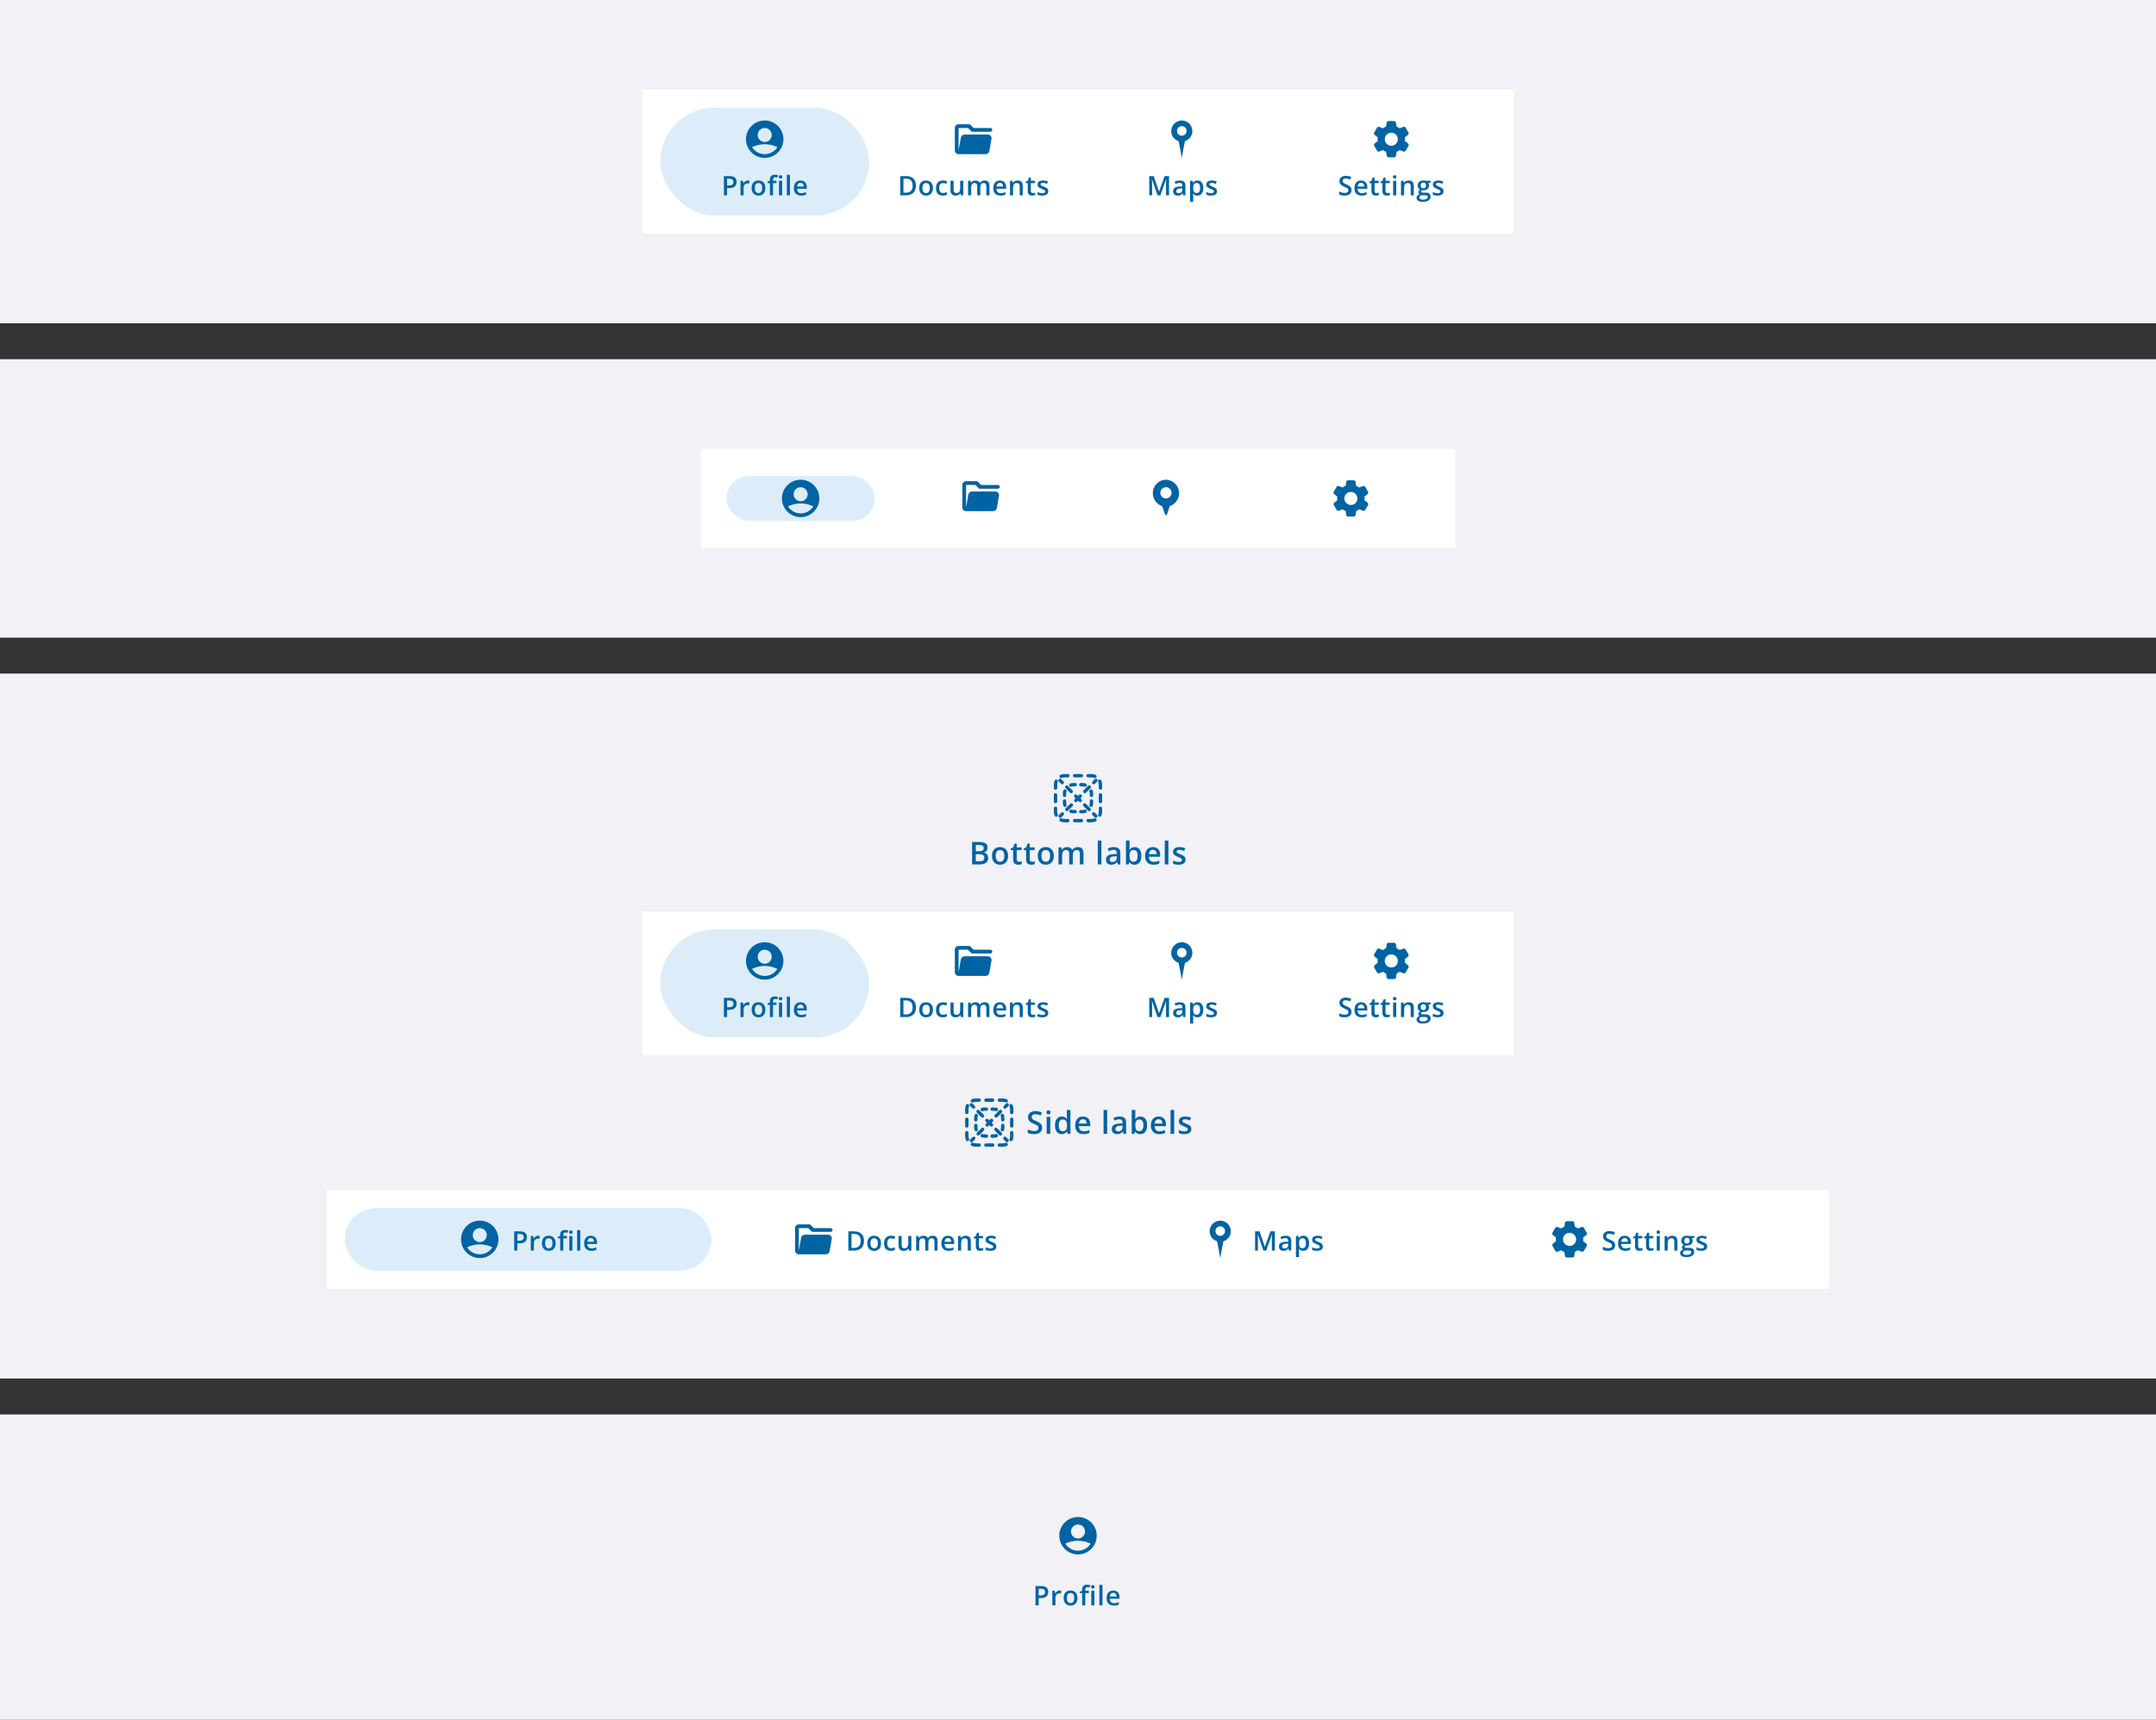 <svg fill="none" height="766" viewBox="0 0 960 766" width="960" xmlns="http://www.w3.org/2000/svg" xmlns:xlink="http://www.w3.org/1999/xlink"><rect x="0" y="0" width="960" height="766" fill="#333333" stroke="none"/><clipPath id="a"><path d="m0 0h960v766h-960z"/></clipPath><clipPath id="b"><path d="m0 0h960v144h-960z"/></clipPath><clipPath id="c"><path d="m330.5 52h20v20h-20z"/></clipPath><clipPath id="d"><path d="m0 160h960v124h-960z"/></clipPath><clipPath id="e"><path d="m346.5 212h20v20h-20z"/></clipPath><clipPath id="f"><path d="m0 300h960v314h-960z"/></clipPath><clipPath id="g"><path d="m330.5 418h20v20h-20z"/></clipPath><clipPath id="h"><path d="m428.5 488h103v24h-103z"/></clipPath><clipPath id="i"><path d="m203.625 542h20v20h-20z"/></clipPath><clipPath id="j"><path d="m0 630h960v136h-960z"/></clipPath><clipPath id="k"><path d="m470 674h20v20h-20z"/></clipPath><g clip-path="url(#a)"><g clip-path="url(#b)"><path d="m0 0h960v144h-960z" fill="#f1f1f6"/><path d="m0 0h388v64h-388z" fill="#fff" transform="translate(286 40)"/><rect fill="#dcedf9" height="48" rx="24" width="93" x="294" y="48"/><g clip-path="url(#c)"><path d="m340.5 53.667c-4.6 0-8.333 3.733-8.333 8.333s3.733 8.333 8.333 8.333 8.334-3.733 8.334-8.333-3.734-8.333-8.334-8.333zm0 3.333c1.725 0 3.125 1.4 3.125 3.125s-1.4 3.125-3.125 3.125-3.125-1.4-3.125-3.125 1.4-3.125 3.125-3.125zm0 11.667c-2.366 0-4.45-1.25-5.633-3.117.108-.058.225-.117.358-.175 1.017-.467 2.892-1.142 5.275-1.142 2.392 0 4.267.675 5.275 1.142.134.058.25.125.359.183-1.184 1.867-3.259 3.108-5.634 3.108z" fill="#0063a3"/></g><g fill="#0063a3"><path d="m324.82 78.434c1.106 0 1.912.227 2.42.68s.762 1.088.762 1.904c0 .371-.059.725-.176 1.06-.113.332-.301.627-.562.885-.262.254-.608.455-1.037.604-.426.148-.952.223-1.577.223h-.914v3.211h-1.406v-8.566zm-.093 1.166h-.991v3.018h.768c.441 0 .816-.051 1.125-.152.309-.105.543-.271.703-.498s.24-.525.24-.896c0-.496-.15-.865-.451-1.107-.297-.242-.762-.363-1.394-.363zm8.282.791c.11 0 .229.006.358.018s.24.027.334.047l-.129 1.289c-.082-.023-.184-.041-.305-.053-.117-.012-.222-.018-.316-.018-.246 0-.481.041-.703.123-.223.078-.42.199-.592.363-.172.16-.307.361-.404.604-.098.242-.147.523-.147.844v3.393h-1.383v-6.486h1.078l.188 1.143h.064c.129-.23.289-.441.481-.633.191-.191.41-.344.656-.457.25-.117.524-.176.82-.176zm7.785 3.352c0 .539-.07 1.018-.211 1.435-.14.418-.345.771-.615 1.061-.27.285-.594.504-.973.656-.379.148-.806.223-1.283.223-.445 0-.853-.074-1.224-.223-.372-.152-.694-.371-.967-.656-.27-.289-.479-.643-.627-1.061-.149-.418-.223-.896-.223-1.435 0-.715.123-1.32.369-1.816.25-.5.606-.881 1.067-1.143s1.009-.393 1.646-.393c.598 0 1.125.131 1.582.393s.815.643 1.072 1.143c.258.5.387 1.105.387 1.816zm-4.705 0c0 .473.057.877.17 1.213.117.336.297.594.539.773.242.176.555.264.938.264.382 0 .695-.088.937-.264.242-.18.42-.438.533-.773.114-.336.17-.74.17-1.213 0-.473-.056-.873-.17-1.201-.113-.332-.291-.584-.533-.756-.242-.176-.557-.264-.943-.264-.571 0-.987.191-1.248.574-.262.383-.393.932-.393 1.647zm9.677-2.18h-1.576v5.438h-1.377v-5.438h-1.06v-.662l1.06-.404v-.451c0-.551.086-.988.258-1.312.176-.324.426-.557.75-.697.328-.145.719-.217 1.172-.217.297 0 .568.025.814.076.247.047.454.102.622.164l-.358 1.043c-.133-.043-.281-.082-.445-.117-.164-.039-.34-.059-.528-.059-.312 0-.543.098-.691.293-.144.195-.217.48-.217.855v.44h1.576zm2.479-1.049v6.486h-1.377v-6.486zm-.68-2.484c.211 0 .393.057.545.17.156.113.235.309.235.586 0 .273-.079.469-.235.586-.152.113-.334.17-.545.17-.219 0-.404-.057-.556-.17-.149-.117-.223-.312-.223-.586 0-.277.074-.473.223-.586.152-.113.337-.17.556-.17zm4.181 8.971h-1.382v-9.117h1.382zm4.703-6.609c.578 0 1.074.119 1.489.357.414.238.732.576.955 1.014.222.438.334.961.334 1.57v.738h-4.331c.016.629.184 1.113.504 1.453.325.34.778.51 1.36.51.414 0 .785-.039 1.113-.117.332-.082.674-.201 1.025-.357v1.119c-.324.152-.654.264-.99.334s-.738.105-1.207.105c-.637 0-1.197-.123-1.681-.369-.481-.25-.858-.621-1.131-1.113-.27-.492-.405-1.104-.405-1.834 0-.727.123-1.344.37-1.852.246-.508.591-.894 1.037-1.16.445-.266.964-.399 1.558-.399zm0 1.037c-.433 0-.785.141-1.054.422-.266.281-.422.693-.469 1.236h2.953c-.004-.324-.059-.611-.164-.861-.102-.25-.258-.445-.469-.586-.207-.141-.473-.211-.797-.211z"/><path d="m431 57 1.667 1.667h8.333c.458 0 .833-.375.833-.833 0-.458-.375-.833-.833-.833h-7.5l-1.425-1.425c-.158-.158-.367-.242-.592-.242h-4.658c-.917 0-1.667.75-1.667 1.667v10c0 .917.75 1.667 1.667 1.667h12.058c.809 0 1.5-.583 1.642-1.375l.05-.292.908-5.125c.184-1.017-.608-1.958-1.641-1.958h-10.359c-.808 0-1.5.583-1.641 1.375l-1.009 5.708v-10z"/><path d="m407.828 82.635c0 .965-.18 1.771-.539 2.42-.36.644-.881 1.131-1.565 1.459-.683.324-1.508.486-2.472.486h-2.379v-8.566h2.636c.887 0 1.653.16 2.297.48.645.316 1.143.787 1.494 1.412.352.621.528 1.391.528 2.309zm-1.465.041c0-.703-.111-1.281-.334-1.734-.219-.453-.543-.789-.973-1.008-.426-.223-.951-.334-1.576-.334h-1.201v6.223h.996c1.035 0 1.809-.264 2.32-.791.512-.527.768-1.312.768-2.355zm9.062 1.066c0 .539-.07 1.018-.211 1.435-.141.418-.346.771-.615 1.061-.27.285-.594.504-.973.656-.379.148-.806.223-1.283.223-.445 0-.854-.074-1.225-.223-.371-.152-.693-.371-.966-.656-.27-.289-.479-.643-.627-1.061-.149-.418-.223-.896-.223-1.435 0-.715.123-1.32.369-1.816.25-.5.606-.881 1.067-1.143.46-.262 1.009-.393 1.646-.393.598 0 1.125.131 1.582.393s.814.643 1.072 1.143.387 1.105.387 1.816zm-4.705 0c0 .473.057.877.17 1.213.117.336.297.594.539.773.242.176.555.264.937.264.383 0 .696-.088.938-.264.242-.18.42-.438.533-.773.113-.336.17-.74.17-1.213 0-.473-.057-.873-.17-1.201-.113-.332-.291-.584-.533-.756-.242-.176-.557-.264-.943-.264-.571 0-.987.191-1.248.574-.262.383-.393.932-.393 1.647zm9.05 3.375c-.613 0-1.144-.119-1.593-.357-.45-.238-.795-.604-1.038-1.096-.242-.492-.363-1.117-.363-1.875 0-.789.133-1.434.399-1.934.265-.5.632-.869 1.101-1.107.473-.238 1.014-.357 1.623-.357.387 0 .737.039 1.049.117.316.074.584.166.803.275l-.41 1.102c-.239-.098-.483-.18-.733-.246s-.49-.1-.72-.1c-.379 0-.696.084-.95.252-.25.168-.437.418-.562.75-.121.332-.182.744-.182 1.236 0 .477.063.879.188 1.207.125.324.31.57.556.738.246.164.549.246.908.246.356 0 .674-.043.956-.129.281-.086.546-.197.796-.334v1.195c-.246.141-.509.244-.791.31-.281.07-.627.105-1.037.105zm9.156-6.604v6.486h-1.084l-.187-.873h-.076c-.137.223-.311.408-.522.557-.211.144-.445.252-.703.322-.258.074-.529.111-.815.111-.488 0-.906-.082-1.253-.246-.344-.168-.608-.426-.791-.773-.184-.348-.276-.797-.276-1.348v-4.236h1.383v3.978c0 .504.102.881.305 1.131.207.25.527.375.961.375.418 0 .75-.086.996-.258.246-.172.42-.426.521-.762.106-.336.158-.748.158-1.236v-3.228zm9.455-.123c.726 0 1.273.188 1.64.562.372.375.557.977.557 1.805v4.242h-1.377v-3.996c0-.492-.096-.863-.287-1.113s-.482-.375-.873-.375c-.547 0-.941.176-1.184.527-.238.348-.357.854-.357 1.518v3.439h-1.377v-3.996c0-.328-.043-.602-.129-.82-.082-.223-.209-.389-.381-.498-.172-.113-.388-.17-.65-.17-.379 0-.682.086-.908.258-.223.172-.383.426-.481.762-.097.332-.146.74-.146 1.225v3.24h-1.377v-6.486h1.072l.193.873h.077c.132-.227.296-.412.492-.557.199-.148.42-.258.662-.328.242-.074.494-.111.756-.111.484 0 .892.086 1.224.258.332.168.58.426.744.773h.106c.203-.352.486-.611.85-.779.363-.168.748-.252 1.154-.252zm6.853 0c.578 0 1.074.119 1.488.357.414.238.733.576.955 1.014.223.438.334.961.334 1.57v.738h-4.33c.016.629.184 1.113.504 1.453.324.34.778.51 1.36.51.414 0 .785-.039 1.113-.117.332-.082.674-.201 1.025-.357v1.119c-.324.152-.654.264-.99.334s-.738.105-1.207.105c-.637 0-1.197-.123-1.682-.369-.48-.25-.857-.621-1.131-1.113-.269-.492-.404-1.104-.404-1.834 0-.727.123-1.344.369-1.852s.592-.894 1.037-1.16c.446-.266.965-.399 1.559-.399zm0 1.037c-.434 0-.785.141-1.055.422-.265.281-.422.693-.468 1.236h2.953c-.004-.324-.059-.611-.164-.861-.102-.25-.258-.445-.469-.586-.207-.141-.473-.211-.797-.211zm7.861-1.037c.73 0 1.299.19 1.705.568.41.375.615.979.615 1.81v4.231h-1.377v-3.973c0-.504-.103-.881-.31-1.131-.207-.254-.528-.381-.961-.381-.629 0-1.067.193-1.313.58-.242.387-.363.947-.363 1.682v3.223h-1.377v-6.486h1.072l.194.879h.076c.14-.227.314-.412.521-.557.211-.148.446-.26.703-.334.262-.074.534-.111.815-.111zm6.812 5.613c.18 0 .357-.016.533-.047.176-.035.336-.076.481-.123v1.043c-.153.066-.35.123-.592.17s-.494.07-.756.07c-.367 0-.697-.061-.99-.182-.293-.125-.526-.338-.697-.639-.172-.301-.258-.717-.258-1.248v-3.486h-.885v-.615l.949-.486.451-1.389h.868v1.441h1.857v1.049h-1.857v3.469c0 .328.082.572.246.733.164.16.381.24.65.24zm6.841-.856c0 .426-.103.785-.31 1.078-.207.293-.51.516-.908.668-.395.148-.879.223-1.453.223-.454 0-.844-.033-1.172-.1-.325-.062-.631-.16-.92-.293v-1.189c.308.144.654.27 1.037.375.387.105.752.158 1.096.158.453 0 .779-.07.978-.211.199-.144.299-.336.299-.574 0-.141-.041-.266-.123-.375-.078-.113-.227-.229-.445-.346-.215-.121-.532-.266-.95-.434-.41-.164-.756-.328-1.037-.492-.281-.164-.494-.361-.638-.592-.145-.234-.217-.533-.217-.896 0-.574.226-1.01.679-1.307.457-.301 1.061-.451 1.811-.451.398 0 .773.041 1.125.123.355.078.703.193 1.043.346l-.434 1.037c-.293-.129-.588-.234-.884-.316-.293-.086-.592-.129-.897-.129-.355 0-.627.055-.814.164-.184.109-.276.266-.276.469 0 .152.045.281.135.387s.244.211.463.316c.223.105.531.236.926.393.386.148.72.305 1.002.469.285.16.504.357.656.592.152.234.228.537.228.908z"/><path clip-rule="evenodd" d="m521.5 58.383c0-2.584 2.132-4.716 4.716-4.716s4.651 2.067 4.716 4.716c0 2.067-1.422 3.876-3.295 4.457l-.646 3.23-.775 4.264-.775-4.264-.646-3.23c-1.938-.581-3.295-2.39-3.295-4.457zm6.848-.065c0 1.177-.955 2.132-2.132 2.132-1.178 0-2.132-.954-2.132-2.132 0-1.177.954-2.132 2.132-2.132 1.177 0 2.132.955 2.132 2.132z" fill-rule="evenodd"/><path d="m515.423 87-2.466-7.154h-.053c.012.16.025.379.041.656.016.277.029.574.041.891s.018.619.018.908v4.699h-1.278v-8.566h1.975l2.373 6.838h.035l2.455-6.838h1.969v8.566h-1.342v-4.769c0-.262.004-.545.012-.85.011-.305.023-.594.035-.867.016-.274.027-.492.035-.656h-.047l-2.56 7.143zm9.918-6.609c.82 0 1.439.182 1.857.545.422.363.633.93.633 1.699v4.365h-.978l-.264-.92h-.047c-.183.234-.373.428-.568.58-.195.152-.422.266-.68.34-.254.078-.564.117-.932.117-.386 0-.732-.07-1.037-.211-.304-.144-.545-.363-.72-.656-.176-.293-.264-.664-.264-1.113 0-.668.248-1.17.744-1.506.5-.336 1.254-.521 2.262-.557l1.125-.041v-.34c0-.449-.106-.77-.317-.961-.207-.191-.5-.287-.878-.287-.325 0-.639.047-.944.141-.304.094-.601.209-.89.346l-.446-.973c.317-.168.676-.305 1.078-.41.407-.105.829-.158 1.266-.158zm1.125 3.51-.838.029c-.687.023-1.17.141-1.447.351-.277.211-.416.5-.416.867 0 .32.096.555.287.703.191.144.443.217.756.217.476 0 .871-.135 1.183-.404.317-.274.475-.674.475-1.201zm6.771-3.51c.77 0 1.387.281 1.852.844.468.562.703 1.398.703 2.508 0 .734-.11 1.353-.328 1.857-.215.5-.518.879-.909 1.137-.386.254-.837.381-1.353.381-.328 0-.613-.043-.856-.129-.242-.086-.449-.197-.621-.334-.171-.141-.316-.293-.433-.457h-.082c.019.156.037.33.052.521.02.187.03.359.03.516v2.643h-1.383v-9.363h1.125l.193.896h.065c.121-.184.267-.354.439-.51.176-.156.387-.279.633-.369.25-.094.541-.141.873-.141zm-.369 1.125c-.379 0-.684.076-.914.229-.227.148-.393.373-.498.674-.102.301-.156.678-.164 1.131v.193c0 .48.049.889.146 1.225.102.332.268.586.498.762.235.172.551.258.95.258.335 0 .613-.092.832-.275.222-.184.388-.445.498-.785.109-.34.164-.74.164-1.201 0-.699-.125-1.242-.375-1.629-.246-.387-.625-.58-1.137-.58zm9.027 3.633c0 .426-.104.785-.311 1.078-.207.293-.509.516-.908.668-.394.148-.879.223-1.453.223-.453 0-.844-.033-1.172-.1-.324-.062-.631-.16-.92-.293v-1.189c.309.144.655.27 1.037.375.387.105.752.158 1.096.158.453 0 .779-.07.979-.211.199-.144.298-.336.298-.574 0-.141-.041-.266-.123-.375-.078-.113-.226-.229-.445-.346-.215-.121-.531-.266-.949-.434-.41-.164-.756-.328-1.037-.492-.282-.164-.494-.361-.639-.592-.144-.234-.217-.533-.217-.896 0-.574.227-1.01.68-1.307.457-.301 1.06-.451 1.81-.451.399 0 .774.041 1.125.123.356.078.704.193 1.043.346l-.433 1.037c-.293-.129-.588-.234-.885-.316-.293-.086-.592-.129-.896-.129-.356 0-.627.055-.815.164-.183.109-.275.266-.275.469 0 .152.045.281.135.387.089.105.244.211.462.316.223.105.532.236.926.393.387.148.721.305 1.002.469.285.16.504.357.656.592.153.234.229.537.229.908z"/><path d="m625.592 61.983c0-.267-.025-.525-.059-.783l1.392-1.117c.325-.258.408-.717.2-1.067l-.625-1.067-.617-1.075c-.208-.358-.641-.508-1.025-.358l-1.641.642c-.417-.325-.884-.6-1.375-.808l-.267-1.725c-.058-.408-.417-.708-.825-.708h-1.242-1.241c-.417 0-.767.3-.825.708l-.259 1.708c-.508.208-.983.483-1.408.817l-1.608-.633c-.384-.15-.825 0-1.025.358l-.617 1.075-.625 1.067c-.208.358-.125.808.2 1.067l1.35 1.083c-.033.267-.058.542-.058.817s.025.567.066.842l-1.35 1.083c-.325.258-.408.717-.2 1.067l.625 1.067.617 1.075c.208.358.642.508 1.025.358l1.633-.642c.425.317.884.592 1.384.792l.266 1.742c.059.408.417.708.825.708h1.242 1.242c.416 0 .766-.3.825-.708l.266-1.758c.484-.2.934-.475 1.35-.783l1.667.65c.383.15.825 0 1.025-.358l.617-1.075.625-1.067c.208-.358.125-.808-.2-1.067l-1.392-1.117c.033-.267.058-.533.058-.808zm-5.517 2.883c-2.058.392-3.825-1.375-3.433-3.433.216-1.142 1.15-2.075 2.291-2.292 2.059-.392 3.825 1.375 3.434 3.433-.217 1.142-1.15 2.075-2.292 2.292z"/><path d="m601.801 84.668c0 .508-.125.945-.375 1.312-.246.367-.601.648-1.066.844-.461.195-1.012.293-1.653.293-.312 0-.611-.018-.896-.053-.285-.035-.555-.086-.809-.152-.25-.07-.478-.154-.685-.252v-1.324c.347.152.736.291 1.166.416.43.121.867.182 1.312.182.364 0 .664-.047.903-.141.242-.098.422-.234.539-.41.117-.18.176-.389.176-.627 0-.254-.069-.469-.206-.645-.136-.176-.343-.336-.621-.48-.273-.148-.617-.307-1.031-.475-.281-.113-.551-.242-.809-.387-.253-.144-.48-.314-.679-.51s-.358-.426-.475-.691c-.113-.27-.17-.586-.17-.949 0-.484.116-.898.346-1.242.234-.344.562-.608.984-.791.426-.184.922-.275 1.489-.275.449 0 .871.047 1.265.141.399.094.789.227 1.172.398l-.445 1.131c-.352-.145-.694-.26-1.026-.346-.328-.086-.664-.129-1.007-.129-.297 0-.549.045-.756.135-.207.09-.365.217-.475.381-.105.16-.158.351-.158.574 0 .25.06.461.182.633.125.168.316.322.574.463.262.141.597.297 1.008.469.472.195.873.4 1.201.615.332.215.586.473.762.773.175.297.263.67.263 1.119zm4.246-4.277c.578 0 1.074.119 1.488.357.414.238.733.576.955 1.014.223.438.334.961.334 1.57v.738h-4.33c.016.629.184 1.113.504 1.453.324.34.777.51 1.359.51.414 0 .786-.039 1.114-.117.332-.082.674-.201 1.025-.357v1.119c-.324.152-.654.264-.99.334s-.738.105-1.207.105c-.637 0-1.197-.123-1.682-.369-.48-.25-.857-.621-1.131-1.113-.269-.492-.404-1.104-.404-1.834 0-.727.123-1.344.369-1.852s.592-.894 1.037-1.16c.446-.266.965-.399 1.559-.399zm0 1.037c-.434 0-.785.141-1.055.422-.265.281-.422.693-.469 1.236h2.954c-.004-.324-.059-.611-.164-.861-.102-.25-.258-.445-.469-.586-.207-.141-.473-.211-.797-.211zm6.894 4.576c.18 0 .357-.016.533-.047.176-.035.336-.076.481-.123v1.043c-.153.066-.35.123-.592.17s-.494.07-.756.07c-.367 0-.697-.061-.99-.182-.293-.125-.526-.338-.697-.639-.172-.301-.258-.717-.258-1.248v-3.486h-.885v-.615l.949-.486.451-1.389h.868v1.441h1.857v1.049h-1.857v3.469c0 .328.082.572.246.733.164.16.38.24.65.24zm4.896 0c.18 0 .358-.016.533-.047.176-.035.336-.076.481-.123v1.043c-.153.066-.35.123-.592.17s-.494.07-.756.07c-.367 0-.697-.061-.99-.182-.293-.125-.525-.338-.697-.639s-.258-.717-.258-1.248v-3.486h-.885v-.615l.949-.486.451-1.389h.868v1.441h1.857v1.049h-1.857v3.469c0 .328.082.572.246.733.164.16.381.24.65.24zm3.859-5.49v6.486h-1.377v-6.486zm-.68-2.484c.211 0 .393.057.545.17.157.113.235.309.235.586 0 .273-.078.469-.235.586-.152.113-.334.17-.545.17-.218 0-.404-.057-.556-.17-.149-.117-.223-.312-.223-.586 0-.277.074-.473.223-.586.152-.113.338-.17.556-.17zm6.186 2.361c.73 0 1.298.19 1.705.568.41.375.615.979.615 1.81v4.231h-1.377v-3.973c0-.504-.104-.881-.311-1.131-.207-.254-.527-.381-.961-.381-.628 0-1.066.193-1.312.58-.242.387-.363.947-.363 1.682v3.223h-1.377v-6.486h1.072l.193.879h.077c.14-.227.314-.412.521-.557.211-.148.445-.26.703-.334.262-.074.533-.111.815-.111zm6.249 9.492c-.879 0-1.553-.158-2.021-.475-.469-.316-.703-.76-.703-1.33 0-.398.125-.736.375-1.014.25-.274.607-.463 1.072-.568-.176-.078-.328-.199-.457-.363-.125-.168-.188-.353-.188-.557 0-.242.069-.449.205-.621.137-.172.342-.338.616-.498-.34-.144-.614-.379-.821-.703-.203-.328-.304-.713-.304-1.154 0-.469.099-.867.298-1.195.2-.332.491-.584.873-.756.383-.176.846-.264 1.389-.264.117 0 .244.008.381.023.141.012.27.027.387.047.121.016.213.033.275.053h2.244v.768l-1.101.205c.105.148.189.318.252.51.062.188.093.393.093.615 0 .672-.232 1.201-.697 1.588-.461.383-1.098.574-1.91.574-.195-.008-.385-.024-.568-.047-.141.086-.248.182-.323.287-.074.102-.111.217-.111.346 0 .105.037.191.111.258.075.062.184.109.328.141.149.031.329.047.54.047h1.119c.711 0 1.254.15 1.629.451s.562.742.562 1.324c0 .738-.305 1.307-.914 1.705-.609.402-1.486.604-2.631.604zm.053-.967c.48 0 .885-.047 1.213-.141.328-.094.576-.229.744-.404.168-.172.252-.377.252-.615 0-.211-.053-.373-.158-.486-.106-.113-.264-.191-.475-.234-.211-.043-.473-.065-.785-.065h-1.02c-.254 0-.478.039-.673.117-.196.082-.348.199-.457.352-.106.152-.159.336-.159.551 0 .297.131.525.393.686.266.16.641.24 1.125.24zm.269-5.051c.403 0 .702-.109.897-.328.195-.223.293-.535.293-.938 0-.438-.102-.766-.305-.984-.199-.219-.496-.328-.89-.328-.387 0-.682.111-.885.334-.199.223-.299.553-.299.99 0 .395.1.703.299.926.203.219.5.328.89.328zm8.992 1.283c0 .426-.103.785-.31 1.078-.207.293-.51.516-.909.668-.394.148-.878.223-1.453.223-.453 0-.843-.033-1.172-.1-.324-.062-.63-.16-.919-.293v-1.189c.308.144.654.27 1.037.375.386.105.752.158 1.095.158.454 0 .78-.07.979-.211.199-.144.299-.336.299-.574 0-.141-.041-.266-.123-.375-.078-.113-.227-.229-.446-.346-.214-.121-.531-.266-.949-.434-.41-.164-.756-.328-1.037-.492-.281-.164-.494-.361-.639-.592-.144-.234-.216-.533-.216-.896 0-.574.226-1.01.679-1.307.457-.301 1.061-.451 1.811-.451.398 0 .773.041 1.125.123.355.078.703.193 1.043.346l-.434 1.037c-.293-.129-.588-.234-.885-.316-.293-.086-.591-.129-.896-.129-.356 0-.627.055-.815.164-.183.109-.275.266-.275.469 0 .152.045.281.135.387s.244.211.463.316c.222.105.531.236.926.393.386.148.72.305 1.001.469.286.16.504.357.657.592.152.234.228.537.228.908z"/></g></g><g clip-path="url(#d)"><path d="m0 0h960v124h-960z" fill="#f1f1f6" transform="translate(0 160)"/><path d="m0 0h336v44h-336z" fill="#fff" transform="translate(312 200)"/><rect fill="#dcedf9" height="20" rx="10" width="66" x="323.5" y="212"/><g clip-path="url(#e)"><path d="m356.5 213.667c-4.6 0-8.333 3.733-8.333 8.333s3.733 8.333 8.333 8.333 8.334-3.733 8.334-8.333-3.734-8.333-8.334-8.333zm0 3.333c1.725 0 3.125 1.4 3.125 3.125s-1.4 3.125-3.125 3.125-3.125-1.4-3.125-3.125 1.4-3.125 3.125-3.125zm0 11.667c-2.366 0-4.45-1.25-5.633-3.117.108-.058.225-.117.358-.175 1.017-.467 2.892-1.142 5.275-1.142 2.392 0 4.267.675 5.275 1.142.134.058.25.125.359.183-1.184 1.867-3.259 3.109-5.634 3.109z" fill="#0063a3"/></g><g fill="#0063a3"><path d="m434.333 216 1.667 1.667h8.333c.458 0 .833-.375.833-.834 0-.458-.375-.833-.833-.833h-7.5l-1.425-1.425c-.158-.158-.367-.242-.592-.242h-4.658c-.917 0-1.667.75-1.667 1.667v10c0 .917.75 1.667 1.667 1.667h12.058c.809 0 1.5-.584 1.642-1.375l.05-.292.908-5.125c.184-1.017-.608-1.958-1.641-1.958h-10.359c-.808 0-1.5.583-1.641 1.375l-1.009 5.708v-10z"/><path d="m519.167 213.667c-3.259.033-5.867 2.7-5.834 5.95v.05c-.016 2.608 1.65 4.933 4.134 5.75l1.308 3.775c.133.375.658.375.792 0l1.308-3.775c3.158-1.05 4.875-4.459 3.825-7.625-.792-2.4-3-4.042-5.525-4.125zm0 8.333c-1.384 0-2.5-1.117-2.5-2.5s1.116-2.5 2.5-2.5c1.383 0 2.5 1.117 2.5 2.5s-1.117 2.5-2.5 2.5z"/><path d="m607.592 221.983c0-.266-.025-.525-.059-.783l1.392-1.117c.325-.258.408-.716.2-1.066l-.625-1.067-.617-1.075c-.208-.358-.641-.508-1.025-.358l-1.641.641c-.417-.325-.884-.6-1.375-.808l-.267-1.725c-.058-.408-.417-.708-.825-.708h-1.242-1.241c-.417 0-.767.3-.825.708l-.259 1.708c-.508.209-.983.484-1.408.817l-1.608-.633c-.384-.15-.825 0-1.025.358l-.617 1.075-.625 1.067c-.208.358-.125.808.2 1.066l1.35 1.084c-.033.266-.058.541-.058.816s.025.567.066.842l-1.35 1.083c-.325.259-.408.717-.2 1.067l.625 1.067.617 1.075c.208.358.642.508 1.025.358l1.633-.642c.425.317.884.592 1.384.792l.266 1.742c.059.408.417.708.825.708h1.242 1.242c.416 0 .766-.3.825-.708l.266-1.759c.484-.2.934-.475 1.35-.783l1.667.65c.383.15.825 0 1.025-.358l.617-1.075.625-1.067c.208-.358.125-.808-.2-1.067l-1.392-1.116c.033-.267.058-.534.058-.809zm-5.517 2.884c-2.058.391-3.825-1.375-3.433-3.434.216-1.141 1.15-2.075 2.291-2.291 2.059-.392 3.825 1.375 3.434 3.433-.217 1.142-1.15 2.075-2.292 2.292z"/></g></g><g clip-path="url(#f)"><path d="m0 0h960v314h-960z" fill="#f1f1f6" transform="translate(0 300)"/><g fill="#0063a3"><path d="m474 346.25c-.442 0-.862.088-1.244.246-.382.159-.821-.023-.98-.405-.159-.383.023-.822.406-.98.561-.233 1.175-.361 1.818-.361h1.5c.414 0 .75.336.75.75s-.336.75-.75.75z"/><path d="m477.75 345.5c0-.414.336-.75.75-.75h3c.414 0 .75.336.75.75s-.336.75-.75.75h-3c-.414 0-.75-.336-.75-.75z"/><path d="m483.75 345.5c0-.414.336-.75.75-.75h1.5c.643 0 1.257.128 1.818.361.383.158.565.597.406.98-.159.382-.598.564-.98.405-.382-.158-.802-.246-1.244-.246h-1.5c-.414 0-.75-.336-.75-.75z"/><path d="m470.591 347.276c.382.159.564.598.405.98-.158.382-.246.802-.246 1.244v1.5c0 .414-.336.75-.75.75s-.75-.336-.75-.75v-1.5c0-.643.128-1.257.361-1.818.158-.383.597-.565.98-.406z"/><path d="m489.409 347.276c.383-.159.822.023.98.406.233.561.361 1.175.361 1.818v1.5c0 .414-.336.75-.75.75s-.75-.336-.75-.75v-1.5c0-.442-.088-.862-.246-1.244-.159-.382.023-.821.405-.98z"/><path d="m470 353.25c.414 0 .75.336.75.75v3c0 .414-.336.75-.75.75s-.75-.336-.75-.75v-3c0-.414.336-.75.75-.75z"/><path d="m490 353.25c.414 0 .75.336.75.75v3c0 .414-.336.75-.75.75s-.75-.336-.75-.75v-3c0-.414.336-.75.75-.75z"/><path d="m470 359.25c.414 0 .75.336.75.75v1.5c0 .442.088.862.246 1.244.159.382-.023.821-.405.98-.383.159-.822-.023-.98-.406-.233-.561-.361-1.175-.361-1.818v-1.5c0-.414.336-.75.75-.75z"/><path d="m490 359.25c.414 0 .75.336.75.75v1.5c0 .643-.128 1.257-.361 1.818-.158.383-.597.565-.98.406-.382-.159-.564-.598-.405-.98.158-.382.246-.802.246-1.244v-1.5c0-.414.336-.75.75-.75z"/><path d="m471.776 364.909c.159-.382.598-.564.98-.405.382.158.802.246 1.244.246h1.5c.414 0 .75.336.75.75s-.336.75-.75.75h-1.5c-.643 0-1.257-.128-1.818-.361-.383-.158-.565-.597-.406-.98z"/><path d="m488.224 364.909c.159.383-.023.822-.406.98-.561.233-1.175.361-1.818.361h-1.5c-.414 0-.75-.336-.75-.75s.336-.75.75-.75h1.5c.442 0 .862-.088 1.244-.246.382-.159.821.023.98.405z"/><path d="m477.75 365.5c0-.414.336-.75.75-.75h3c.414 0 .75.336.75.75s-.336.75-.75.75h-3c-.414 0-.75-.336-.75-.75z"/><path d="m488.53 348.091c.293-.293.293-.768 0-1.061s-.767-.293-1.06 0l-.997.997c-.292.292-.292.767 0 1.06.293.293.768.293 1.061 0z"/><path d="m485.542 351.08c.293-.293.293-.768 0-1.061s-.768-.293-1.061 0l-1.992 1.992c-.293.293-.293.768 0 1.061s.767.293 1.06 0z"/><path d="m481.557 355.064c.293-.292.293-.767 0-1.06s-.768-.293-1.061 0l-.496.496-.496-.496c-.293-.293-.768-.293-1.061 0s-.293.768 0 1.06l.496.497-.435.435c-.293.293-.293.768 0 1.061s.768.293 1.06 0l.436-.436.436.436c.292.293.767.293 1.06 0s.293-.768 0-1.061l-.435-.435z"/><path d="m477.572 359.049c.293-.293.293-.767 0-1.06s-.768-.293-1.061 0l-1.992 1.992c-.293.293-.293.768 0 1.061s.768.293 1.061 0z"/><path d="m473.587 363.034c.293-.293.293-.768 0-1.061-.293-.292-.768-.292-1.06 0l-.997.997c-.293.293-.293.767 0 1.06s.768.293 1.061 0z"/><path d="m487.409 364.03c.293.293.768.293 1.061 0s.293-.767 0-1.06l-.997-.997c-.292-.292-.767-.292-1.06 0-.293.293-.293.768 0 1.061z"/><path d="m484.42 361.042c.293.293.768.293 1.061 0s.293-.768 0-1.061l-1.992-1.992c-.293-.293-.768-.293-1.061 0s-.293.767 0 1.06z"/><path d="m476.451 353.072c.293.293.767.293 1.06 0s.293-.768 0-1.061l-1.992-1.992c-.293-.293-.768-.293-1.061 0s-.293.768 0 1.061z"/><path d="m472.466 349.087c.293.293.768.293 1.061 0 .292-.293.292-.768 0-1.06l-.997-.997c-.293-.293-.767-.293-1.06 0s-.293.768 0 1.061z"/><path d="m477.056 350.389c.298-.09.615-.139.944-.139h.75c.414 0 .75-.336.75-.75s-.336-.75-.75-.75h-.75c-.478 0-.942.071-1.379.203-.396.121-.62.539-.5.936.12.396.539.62.935.5z"/><path d="m481.25 348.75c-.414 0-.75.336-.75.75s.336.75.75.75h.75c.329 0 .646.049.944.139.396.12.815-.104.935-.5.12-.397-.104-.815-.5-.936-.437-.132-.901-.203-1.379-.203z"/><path d="m474.889 352.556c.12-.396-.104-.815-.5-.935-.397-.12-.815.104-.936.5-.132.437-.203.901-.203 1.379v.75c0 .414.336.75.75.75s.75-.336.75-.75v-.75c0-.329.049-.646.139-.944z"/><path d="m486.547 352.121c-.121-.396-.539-.62-.936-.5-.396.12-.62.539-.5.935.09.298.139.615.139.944v.75c0 .414.336.75.75.75s.75-.336.75-.75v-.75c0-.478-.071-.942-.203-1.379z"/><path d="m474.75 356.75c0-.414-.336-.75-.75-.75s-.75.336-.75.75v.75c0 .478.071.942.203 1.379.121.396.539.62.936.5.396-.12.62-.539.5-.935-.09-.298-.139-.615-.139-.944z"/><path d="m486.75 356.75c0-.414-.336-.75-.75-.75s-.75.336-.75.75v.75c0 .329-.049.646-.139.944-.12.396.104.815.5.935.397.12.815-.104.936-.5.132-.437.203-.901.203-1.379z"/><path d="m477.056 360.611c-.396-.12-.815.104-.935.5-.12.397.104.815.5.936.437.132.901.203 1.379.203h.75c.414 0 .75-.336.75-.75s-.336-.75-.75-.75h-.75c-.329 0-.646-.049-.944-.139z"/><path d="m483.379 362.047c.396-.121.62-.539.5-.936-.12-.396-.539-.62-.935-.5-.298.09-.615.139-.944.139h-.75c-.414 0-.75.336-.75.75s.336.75.75.75h.75c.478 0 .942-.071 1.379-.203z"/><path d="m432.843 375.006h2.973c1.29 0 2.263.187 2.919.56.657.374.985 1.019.985 1.935 0 .383-.069.729-.205 1.039-.133.305-.326.558-.581.759-.256.196-.57.328-.944.396v.069c.388.068.732.189 1.032.362.306.173.545.422.718.745.178.324.267.743.267 1.258 0 .611-.146 1.13-.438 1.559-.287.428-.699.754-1.237.977-.533.223-1.167.335-1.9.335h-3.589zm1.64 4.122h1.573c.743 0 1.257-.121 1.545-.362.287-.242.43-.595.43-1.06 0-.474-.171-.816-.512-1.025-.338-.21-.875-.315-1.614-.315h-1.422zm0 1.326v3.172h1.73c.766 0 1.303-.148 1.613-.444.31-.297.465-.698.465-1.203 0-.31-.071-.579-.212-.807-.137-.228-.362-.403-.677-.526-.314-.128-.738-.192-1.271-.192zm14.373.745c0 .629-.082 1.187-.246 1.675s-.403.9-.717 1.237c-.315.333-.693.588-1.135.766-.442.173-.941.26-1.497.26-.52 0-.996-.087-1.429-.26-.433-.178-.809-.433-1.128-.766-.314-.337-.558-.749-.731-1.237-.174-.488-.26-1.046-.26-1.675 0-.834.143-1.54.431-2.119.291-.583.706-1.028 1.244-1.333.537-.305 1.178-.458 1.921-.458.697 0 1.312.153 1.845.458.534.305.95.75 1.251 1.333s.451 1.29.451 2.119zm-5.489 0c0 .552.066 1.023.198 1.415.137.392.347.693.629.903.283.205.647.307 1.094.307s.811-.102 1.094-.307c.282-.21.49-.511.622-.903s.198-.863.198-1.415c0-.551-.066-1.018-.198-1.401-.132-.388-.34-.681-.622-.882-.283-.205-.65-.308-1.101-.308-.665 0-1.15.224-1.456.67-.305.447-.458 1.087-.458 1.921zm10.402 2.639c.209 0 .417-.018.622-.055.205-.041.392-.089.56-.143v1.216c-.178.078-.408.144-.69.199-.283.054-.577.082-.882.082-.428 0-.814-.071-1.155-.212-.342-.146-.613-.394-.814-.745-.2-.351-.301-.837-.301-1.456v-4.068h-1.032v-.718l1.108-.567.526-1.62h1.012v1.682h2.167v1.223h-2.167v4.047c0 .383.095.668.287.855.191.186.444.28.759.28zm5.787 0c.209 0 .417-.018.622-.055.205-.041.392-.089.56-.143v1.216c-.177.078-.408.144-.69.199-.283.054-.577.082-.882.082-.428 0-.813-.071-1.155-.212-.342-.146-.613-.394-.814-.745-.2-.351-.301-.837-.301-1.456v-4.068h-1.032v-.718l1.108-.567.526-1.62h1.012v1.682h2.167v1.223h-2.167v4.047c0 .383.095.668.287.855.191.186.444.28.759.28zm9.67-2.639c0 .629-.082 1.187-.247 1.675-.164.488-.403.9-.717 1.237-.315.333-.693.588-1.135.766-.442.173-.941.26-1.497.26-.52 0-.996-.087-1.429-.26-.433-.178-.809-.433-1.128-.766-.314-.337-.558-.749-.731-1.237s-.26-1.046-.26-1.675c0-.834.144-1.54.431-2.119.291-.583.706-1.028 1.244-1.333s1.178-.458 1.921-.458c.697 0 1.312.153 1.845.458.534.305.951.75 1.251 1.333.301.583.452 1.29.452 2.119zm-5.49 0c0 .552.066 1.023.199 1.415.136.392.346.693.628.903.283.205.648.307 1.094.307.447 0 .811-.102 1.094-.307.283-.21.49-.511.622-.903s.198-.863.198-1.415c0-.551-.066-1.018-.198-1.401-.132-.388-.339-.681-.622-.882-.283-.205-.649-.308-1.101-.308-.665 0-1.15.224-1.456.67-.305.447-.458 1.087-.458 1.921zm16.137-3.91c.848 0 1.486.219 1.914.656.433.438.65 1.14.65 2.106v4.949h-1.607v-4.662c0-.574-.112-1.007-.335-1.299s-.563-.437-1.018-.437c-.638 0-1.099.205-1.381.615-.278.405-.417.996-.417 1.77v4.013h-1.607v-4.662c0-.383-.05-.702-.15-.957-.096-.26-.244-.454-.444-.581-.201-.132-.454-.198-.759-.198-.442 0-.795.1-1.06.3-.26.201-.446.497-.56.889-.114.387-.171.864-.171 1.429v3.78h-1.607v-7.567h1.251l.226 1.018h.089c.155-.264.346-.481.574-.649.232-.173.49-.301.772-.383.283-.087.577-.13.882-.13.565 0 1.042.1 1.429.301.387.196.677.497.868.902h.123c.237-.41.568-.713.991-.909.424-.196.873-.294 1.347-.294zm10.556 7.711h-1.614v-10.637h1.614zm5.513-7.711c.957 0 1.68.212 2.167.636.493.424.739 1.084.739 1.982v5.093h-1.142l-.308-1.073h-.054c-.214.273-.435.499-.663.677-.228.177-.493.309-.793.396-.297.091-.659.137-1.087.137-.451 0-.855-.082-1.21-.246-.356-.169-.636-.424-.841-.766s-.308-.775-.308-1.299c0-.779.29-1.365.869-1.757.583-.392 1.462-.608 2.638-.649l1.313-.048v-.396c0-.525-.123-.898-.369-1.122-.242-.223-.584-.334-1.026-.334-.378 0-.745.054-1.1.164-.356.109-.702.243-1.039.403l-.52-1.135c.369-.196.788-.355 1.258-.478.474-.123.966-.185 1.476-.185zm1.313 4.095-.978.034c-.802.027-1.365.164-1.688.41-.324.246-.485.583-.485 1.012 0 .374.111.647.334.82.224.169.518.253.882.253.556 0 1.017-.157 1.381-.472.369-.319.554-.786.554-1.401zm5.698-7.021v2.564c0 .296-.009.588-.027.875-.014.282-.028.503-.041.663h.068c.205-.328.49-.604.855-.827.369-.228.84-.342 1.415-.342.897 0 1.62.33 2.167.991.547.656.82 1.629.82 2.919 0 .857-.125 1.577-.376 2.16-.251.584-.604 1.026-1.06 1.326-.451.297-.982.445-1.592.445-.575 0-1.039-.105-1.395-.315-.351-.214-.627-.462-.827-.745h-.116l-.294.923h-1.203v-10.637zm1.846 4.239c-.456 0-.818.091-1.087.273-.264.182-.456.456-.574.82-.119.36-.18.818-.185 1.374v.144c0 .843.132 1.488.397 1.934.268.447.756.67 1.462.67.561 0 .992-.225 1.292-.676.301-.456.452-1.108.452-1.955 0-.857-.151-1.502-.452-1.935-.296-.433-.731-.649-1.305-.649zm8.535-1.313c.674 0 1.253.139 1.736.417s.855.672 1.115 1.183c.259.51.389 1.121.389 1.832v.861h-5.052c.019.734.215 1.299.588 1.695.379.397.907.595 1.586.595.483 0 .916-.046 1.299-.137.387-.095.786-.234 1.196-.417v1.306c-.378.178-.763.308-1.155.39s-.861.123-1.408.123c-.743 0-1.397-.144-1.962-.431-.561-.292-1-.725-1.319-1.299-.315-.574-.472-1.287-.472-2.139 0-.848.144-1.568.431-2.161.287-.592.69-1.043 1.21-1.353.519-.31 1.125-.465 1.818-.465zm0 1.21c-.506 0-.916.164-1.23.492-.31.328-.493.809-.547 1.443h3.445c-.005-.379-.068-.714-.191-1.005-.119-.292-.301-.52-.547-.684-.242-.164-.552-.246-.93-.246zm6.915 6.501h-1.613v-10.637h1.613zm7.633-2.16c0 .497-.121.916-.362 1.258-.242.341-.595.601-1.06.779-.46.173-1.025.26-1.695.26-.529 0-.985-.039-1.368-.116-.378-.073-.736-.187-1.073-.342v-1.388c.36.169.764.314 1.21.438.451.123.877.184 1.278.184.529 0 .91-.082 1.142-.246.233-.169.349-.392.349-.67 0-.164-.048-.31-.144-.437-.091-.133-.264-.267-.519-.404-.251-.141-.62-.31-1.108-.506-.478-.191-.882-.382-1.21-.574-.328-.191-.576-.421-.745-.69-.168-.274-.253-.622-.253-1.046 0-.67.265-1.178.793-1.525.533-.35 1.237-.526 2.112-.526.465 0 .903.048 1.313.144.415.091.82.225 1.217.403l-.506 1.21c-.342-.15-.686-.274-1.032-.369-.342-.101-.691-.151-1.046-.151-.415 0-.732.064-.95.192-.215.127-.322.31-.322.547 0 .177.053.328.158.451.104.123.284.246.54.369.259.123.619.276 1.08.458.451.173.84.355 1.169.547.332.187.588.417.765.69.178.274.267.627.267 1.06z"/></g><path d="m0 0h388v64h-388z" fill="#fff" transform="translate(286 406)"/><rect fill="#dcedf9" height="48" rx="24" width="93" x="294" y="414"/><g clip-path="url(#g)"><path d="m340.5 419.667c-4.6 0-8.333 3.733-8.333 8.333s3.733 8.333 8.333 8.333 8.334-3.733 8.334-8.333-3.734-8.333-8.334-8.333zm0 3.333c1.725 0 3.125 1.4 3.125 3.125s-1.4 3.125-3.125 3.125-3.125-1.4-3.125-3.125 1.4-3.125 3.125-3.125zm0 11.667c-2.366 0-4.45-1.25-5.633-3.117.108-.058.225-.117.358-.175 1.017-.467 2.892-1.142 5.275-1.142 2.392 0 4.267.675 5.275 1.142.134.058.25.125.359.183-1.184 1.867-3.259 3.109-5.634 3.109z" fill="#0063a3"/></g><path d="m324.82 444.434c1.106 0 1.912.226 2.42.679s.762 1.088.762 1.905c0 .371-.059.724-.176 1.06-.113.332-.301.627-.562.885-.262.254-.608.455-1.037.603-.426.149-.952.223-1.577.223h-.914v3.211h-1.406v-8.566zm-.093 1.166h-.991v3.017h.768c.441 0 .816-.051 1.125-.152.309-.106.543-.272.703-.498.16-.227.24-.526.24-.897 0-.496-.15-.865-.451-1.107-.297-.242-.762-.363-1.394-.363zm8.282.791c.11 0 .229.005.358.017s.24.028.334.047l-.129 1.289c-.082-.023-.184-.041-.305-.053-.117-.011-.222-.017-.316-.017-.246 0-.481.041-.703.123-.223.078-.42.199-.592.363-.172.16-.307.361-.404.604-.098.242-.147.523-.147.843v3.393h-1.383v-6.486h1.078l.188 1.142h.064c.129-.23.289-.441.481-.633.191-.191.41-.343.656-.457.25-.117.524-.175.82-.175zm7.785 3.351c0 .539-.07 1.018-.211 1.436-.14.418-.345.771-.615 1.06-.27.285-.594.504-.973.657-.379.148-.806.222-1.283.222-.445 0-.853-.074-1.224-.222-.372-.153-.694-.372-.967-.657-.27-.289-.479-.642-.627-1.06-.149-.418-.223-.897-.223-1.436 0-.715.123-1.32.369-1.816.25-.5.606-.881 1.067-1.143s1.009-.392 1.646-.392c.598 0 1.125.13 1.582.392s.815.643 1.072 1.143c.258.5.387 1.105.387 1.816zm-4.705 0c0 .473.057.877.17 1.213.117.336.297.594.539.774.242.175.555.263.938.263.382 0 .695-.088.937-.263.242-.18.42-.438.533-.774.114-.336.17-.74.17-1.213 0-.472-.056-.873-.17-1.201-.113-.332-.291-.584-.533-.756-.242-.176-.557-.264-.943-.264-.571 0-.987.192-1.248.575-.262.383-.393.931-.393 1.646zm9.677-2.18h-1.576v5.438h-1.377v-5.438h-1.06v-.662l1.06-.404v-.451c0-.551.086-.988.258-1.313.176-.324.426-.556.75-.697.328-.144.719-.217 1.172-.217.297 0 .568.026.814.077.247.046.454.101.622.164l-.358 1.043c-.133-.043-.281-.082-.445-.118-.164-.039-.34-.058-.528-.058-.312 0-.543.097-.691.293-.144.195-.217.48-.217.855v.44h1.576zm2.479-1.048v6.486h-1.377v-6.486zm-.68-2.485c.211 0 .393.057.545.17.156.113.235.309.235.586 0 .274-.079.469-.235.586-.152.113-.334.17-.545.17-.219 0-.404-.057-.556-.17-.149-.117-.223-.312-.223-.586 0-.277.074-.473.223-.586.152-.113.337-.17.556-.17zm4.181 8.971h-1.382v-9.117h1.382zm4.703-6.609c.578 0 1.074.119 1.489.357.414.238.732.576.955 1.014.222.437.334.961.334 1.57v.738h-4.331c.016.629.184 1.114.504 1.453.325.34.778.51 1.36.51.414 0 .785-.039 1.113-.117.332-.082.674-.201 1.025-.357v1.119c-.324.152-.654.263-.99.334-.336.07-.738.105-1.207.105-.637 0-1.197-.123-1.681-.369-.481-.25-.858-.621-1.131-1.113-.27-.492-.405-1.104-.405-1.834 0-.727.123-1.344.37-1.852.246-.508.591-.894 1.037-1.16.445-.266.964-.398 1.558-.398zm0 1.037c-.433 0-.785.14-1.054.422-.266.281-.422.693-.469 1.236h2.953c-.004-.324-.059-.611-.164-.861-.102-.25-.258-.446-.469-.586-.207-.141-.473-.211-.797-.211z" fill="#0063a3"/><path d="m431 423 1.667 1.667h8.333c.458 0 .833-.375.833-.834 0-.458-.375-.833-.833-.833h-7.5l-1.425-1.425c-.158-.158-.367-.242-.592-.242h-4.658c-.917 0-1.667.75-1.667 1.667v10c0 .917.75 1.667 1.667 1.667h12.058c.809 0 1.5-.584 1.642-1.375l.05-.292.908-5.125c.184-1.017-.608-1.958-1.641-1.958h-10.359c-.808 0-1.5.583-1.641 1.375l-1.009 5.708v-10z" fill="#0063a3"/><path d="m407.828 448.635c0 .965-.18 1.771-.539 2.42-.36.644-.881 1.131-1.565 1.459-.683.324-1.508.486-2.472.486h-2.379v-8.566h2.636c.887 0 1.653.16 2.297.48.645.316 1.143.787 1.494 1.412.352.621.528 1.391.528 2.309zm-1.465.041c0-.703-.111-1.281-.334-1.735-.219-.453-.543-.789-.973-1.007-.426-.223-.951-.334-1.576-.334h-1.201v6.222h.996c1.035 0 1.809-.263 2.32-.791.512-.527.768-1.312.768-2.355zm9.062 1.066c0 .539-.07 1.018-.211 1.436s-.346.771-.615 1.06c-.27.285-.594.504-.973.657-.379.148-.806.222-1.283.222-.445 0-.854-.074-1.225-.222-.371-.153-.693-.372-.966-.657-.27-.289-.479-.642-.627-1.06-.149-.418-.223-.897-.223-1.436 0-.715.123-1.32.369-1.816.25-.5.606-.881 1.067-1.143.46-.262 1.009-.392 1.646-.392.598 0 1.125.13 1.582.392s.814.643 1.072 1.143.387 1.105.387 1.816zm-4.705 0c0 .473.057.877.17 1.213.117.336.297.594.539.774.242.175.555.263.937.263.383 0 .696-.088.938-.263.242-.18.42-.438.533-.774s.17-.74.17-1.213c0-.472-.057-.873-.17-1.201-.113-.332-.291-.584-.533-.756-.242-.176-.557-.264-.943-.264-.571 0-.987.192-1.248.575-.262.383-.393.931-.393 1.646zm9.05 3.375c-.613 0-1.144-.119-1.593-.357-.45-.239-.795-.604-1.038-1.096-.242-.492-.363-1.117-.363-1.875 0-.789.133-1.434.399-1.934.265-.5.632-.869 1.101-1.107.473-.238 1.014-.357 1.623-.357.387 0 .737.039 1.049.117.316.074.584.166.803.275l-.41 1.102c-.239-.098-.483-.18-.733-.246-.25-.067-.49-.1-.72-.1-.379 0-.696.084-.95.252-.25.168-.437.418-.562.75-.121.332-.182.744-.182 1.236 0 .477.063.879.188 1.207.125.325.31.571.556.739.246.164.549.246.908.246.356 0 .674-.043.956-.129.281-.086.546-.197.796-.334v1.195c-.246.141-.509.244-.791.311-.281.07-.627.105-1.037.105zm9.156-6.603v6.486h-1.084l-.187-.873h-.076c-.137.223-.311.408-.522.557-.211.144-.445.252-.703.322-.258.074-.529.111-.815.111-.488 0-.906-.082-1.253-.246-.344-.168-.608-.426-.791-.773-.184-.348-.276-.797-.276-1.348v-4.236h1.383v3.978c0 .504.102.881.305 1.131.207.25.527.375.961.375.418 0 .75-.086.996-.258s.42-.426.521-.761c.106-.336.158-.749.158-1.237v-3.228zm9.455-.123c.726 0 1.273.187 1.64.562.372.375.557.977.557 1.805v4.242h-1.377v-3.996c0-.492-.096-.863-.287-1.113s-.482-.375-.873-.375c-.547 0-.941.175-1.184.527-.238.348-.357.853-.357 1.518v3.439h-1.377v-3.996c0-.328-.043-.602-.129-.82-.082-.223-.209-.389-.381-.498-.172-.114-.388-.17-.65-.17-.379 0-.682.086-.908.257-.223.172-.383.426-.481.762-.097.332-.146.74-.146 1.225v3.24h-1.377v-6.486h1.072l.193.873h.077c.132-.227.296-.412.492-.557.199-.148.42-.258.662-.328.242-.074.494-.111.756-.111.484 0 .892.086 1.224.257.332.168.58.426.744.774h.106c.203-.352.486-.611.85-.779.363-.168.748-.252 1.154-.252zm6.853 0c.578 0 1.074.119 1.488.357s.733.576.955 1.014c.223.437.334.961.334 1.57v.738h-4.33c.016.629.184 1.114.504 1.453.324.34.778.51 1.36.51.414 0 .785-.039 1.113-.117.332-.082.674-.201 1.025-.357v1.119c-.324.152-.654.263-.99.334-.336.07-.738.105-1.207.105-.637 0-1.197-.123-1.682-.369-.48-.25-.857-.621-1.131-1.113-.269-.492-.404-1.104-.404-1.834 0-.727.123-1.344.369-1.852s.592-.894 1.037-1.16c.446-.266.965-.398 1.559-.398zm0 1.037c-.434 0-.785.14-1.055.422-.265.281-.422.693-.468 1.236h2.953c-.004-.324-.059-.611-.164-.861-.102-.25-.258-.446-.469-.586-.207-.141-.473-.211-.797-.211zm7.861-1.037c.73 0 1.299.189 1.705.568.41.375.615.979.615 1.811v4.23h-1.377v-3.973c0-.504-.103-.881-.31-1.131-.207-.253-.528-.38-.961-.38-.629 0-1.067.193-1.313.58-.242.386-.363.947-.363 1.681v3.223h-1.377v-6.486h1.072l.194.879h.076c.14-.227.314-.413.521-.557.211-.148.446-.26.703-.334.262-.074.534-.111.815-.111zm6.812 5.613c.18 0 .357-.016.533-.047.176-.035.336-.076.481-.123v1.043c-.153.066-.35.123-.592.17s-.494.07-.756.07c-.367 0-.697-.06-.99-.181-.293-.125-.526-.338-.697-.639-.172-.301-.258-.717-.258-1.248v-3.487h-.885v-.615l.949-.486.451-1.389h.868v1.442h1.857v1.048h-1.857v3.469c0 .328.082.573.246.733s.381.24.65.24zm6.841-.856c0 .426-.103.786-.31 1.079s-.51.515-.908.668c-.395.148-.879.222-1.453.222-.454 0-.844-.033-1.172-.099-.325-.063-.631-.161-.92-.293v-1.19c.308.145.654.27 1.037.375.387.106.752.158 1.096.158.453 0 .779-.07.978-.211.199-.144.299-.336.299-.574 0-.14-.041-.265-.123-.375-.078-.113-.227-.228-.445-.346-.215-.121-.532-.265-.95-.433-.41-.164-.756-.328-1.037-.492s-.494-.362-.638-.592c-.145-.234-.217-.533-.217-.897 0-.574.226-1.009.679-1.306.457-.301 1.061-.451 1.811-.451.398 0 .773.041 1.125.123.355.078.703.193 1.043.345l-.434 1.037c-.293-.128-.588-.234-.884-.316-.293-.086-.592-.129-.897-.129-.355 0-.627.055-.814.164-.184.11-.276.266-.276.469 0 .152.045.281.135.387.09.105.244.211.463.316.223.106.531.236.926.393.386.148.72.304 1.002.468.285.161.504.358.656.592.152.235.228.537.228.908z" fill="#0063a3"/><path clip-rule="evenodd" d="m521.5 424.383c0-2.584 2.132-4.716 4.716-4.716s4.651 2.067 4.716 4.716c0 2.067-1.422 3.875-3.295 4.457l-.646 3.23-.775 4.263-.775-4.263-.646-3.23c-1.938-.582-3.295-2.39-3.295-4.457zm6.848-.065c0 1.177-.955 2.132-2.132 2.132-1.178 0-2.132-.955-2.132-2.132 0-1.178.954-2.132 2.132-2.132 1.177 0 2.132.954 2.132 2.132z" fill="#0063a3" fill-rule="evenodd"/><path d="m515.423 453-2.466-7.154h-.053c.012.16.025.379.041.656s.029.574.041.891c.012.316.018.619.018.908v4.699h-1.278v-8.566h1.975l2.373 6.837h.035l2.455-6.837h1.969v8.566h-1.342v-4.77c0-.261.004-.544.012-.849.011-.305.023-.594.035-.867.016-.274.027-.493.035-.657h-.047l-2.56 7.143zm9.918-6.609c.82 0 1.439.181 1.857.545.422.363.633.929.633 1.699v4.365h-.978l-.264-.92h-.047c-.183.234-.373.428-.568.58s-.422.266-.68.34c-.254.078-.564.117-.932.117-.386 0-.732-.07-1.037-.211-.304-.144-.545-.363-.72-.656-.176-.293-.264-.664-.264-1.113 0-.668.248-1.17.744-1.506.5-.336 1.254-.522 2.262-.557l1.125-.041v-.34c0-.449-.106-.769-.317-.961-.207-.191-.5-.287-.878-.287-.325 0-.639.047-.944.141-.304.094-.601.209-.89.346l-.446-.973c.317-.168.676-.305 1.078-.41.407-.106.829-.158 1.266-.158zm1.125 3.509-.838.03c-.687.023-1.17.14-1.447.351s-.416.5-.416.867c0 .321.096.555.287.704.191.144.443.216.756.216.476 0 .871-.134 1.183-.404.317-.273.475-.674.475-1.201zm6.771-3.509c.77 0 1.387.281 1.852.843.468.563.703 1.399.703 2.508 0 .735-.11 1.354-.328 1.858-.215.5-.518.879-.909 1.136-.386.254-.837.381-1.353.381-.328 0-.613-.043-.856-.129-.242-.086-.449-.197-.621-.334-.171-.14-.316-.293-.433-.457h-.082c.019.157.037.33.052.522.02.187.03.359.03.515v2.643h-1.383v-9.363h1.125l.193.896h.065c.121-.183.267-.353.439-.51.176-.156.387-.279.633-.369.25-.093.541-.14.873-.14zm-.369 1.125c-.379 0-.684.076-.914.228-.227.149-.393.373-.498.674-.102.301-.156.678-.164 1.131v.193c0 .481.049.889.146 1.225.102.332.268.586.498.762.235.171.551.257.95.257.335 0 .613-.091.832-.275.222-.184.388-.445.498-.785.109-.34.164-.74.164-1.201 0-.7-.125-1.243-.375-1.629-.246-.387-.625-.58-1.137-.58zm9.027 3.632c0 .426-.104.786-.311 1.079s-.509.515-.908.668c-.394.148-.879.222-1.453.222-.453 0-.844-.033-1.172-.099-.324-.063-.631-.161-.92-.293v-1.19c.309.145.655.27 1.037.375.387.106.752.158 1.096.158.453 0 .779-.07.979-.211.199-.144.298-.336.298-.574 0-.14-.041-.265-.123-.375-.078-.113-.226-.228-.445-.346-.215-.121-.531-.265-.949-.433-.41-.164-.756-.328-1.037-.492-.282-.164-.494-.362-.639-.592-.144-.234-.217-.533-.217-.897 0-.574.227-1.009.68-1.306.457-.301 1.06-.451 1.81-.451.399 0 .774.041 1.125.123.356.078.704.193 1.043.345l-.433 1.037c-.293-.128-.588-.234-.885-.316-.293-.086-.592-.129-.896-.129-.356 0-.627.055-.815.164-.183.11-.275.266-.275.469 0 .152.045.281.135.387.089.105.244.211.462.316.223.106.532.236.926.393.387.148.721.304 1.002.468.285.161.504.358.656.592.153.235.229.537.229.908z" fill="#0063a3"/><path d="m625.592 427.983c0-.266-.025-.525-.059-.783l1.392-1.117c.325-.258.408-.716.2-1.066l-.625-1.067-.617-1.075c-.208-.358-.641-.508-1.025-.358l-1.641.641c-.417-.325-.884-.6-1.375-.808l-.267-1.725c-.058-.408-.417-.708-.825-.708h-1.242-1.241c-.417 0-.767.3-.825.708l-.259 1.708c-.508.209-.983.484-1.408.817l-1.608-.633c-.384-.15-.825 0-1.025.358l-.617 1.075-.625 1.067c-.208.358-.125.808.2 1.066l1.35 1.084c-.033.266-.058.541-.058.816s.025.567.066.842l-1.35 1.083c-.325.259-.408.717-.2 1.067l.625 1.067.617 1.075c.208.358.642.508 1.025.358l1.633-.642c.425.317.884.592 1.384.792l.266 1.742c.059.408.417.708.825.708h1.242 1.242c.416 0 .766-.3.825-.708l.266-1.759c.484-.2.934-.475 1.35-.783l1.667.65c.383.15.825 0 1.025-.358l.617-1.075.625-1.067c.208-.358.125-.808-.2-1.067l-1.392-1.116c.033-.267.058-.534.058-.809zm-5.517 2.884c-2.058.391-3.825-1.375-3.433-3.434.216-1.141 1.15-2.075 2.291-2.291 2.059-.392 3.825 1.375 3.434 3.433-.217 1.142-1.15 2.075-2.292 2.292z" fill="#0063a3"/><path d="m601.801 450.668c0 .508-.125.945-.375 1.312-.246.368-.601.649-1.066.844-.461.196-1.012.293-1.653.293-.312 0-.611-.017-.896-.053-.285-.035-.555-.085-.809-.152-.25-.07-.478-.154-.685-.252v-1.324c.347.152.736.291 1.166.416.43.121.867.182 1.312.182.364 0 .664-.047.903-.141.242-.098.422-.234.539-.41.117-.18.176-.389.176-.627 0-.254-.069-.469-.206-.645-.136-.175-.343-.336-.621-.48-.273-.149-.617-.307-1.031-.475-.281-.113-.551-.242-.809-.386-.253-.145-.48-.315-.679-.51-.199-.196-.358-.426-.475-.692-.113-.269-.17-.586-.17-.949 0-.484.116-.898.346-1.242.234-.344.562-.607.984-.791.426-.184.922-.275 1.489-.275.449 0 .871.046 1.265.14.399.094.789.227 1.172.399l-.445 1.13c-.352-.144-.694-.259-1.026-.345-.328-.086-.664-.129-1.007-.129-.297 0-.549.045-.756.135-.207.089-.365.216-.475.38-.105.161-.158.352-.158.575 0 .25.06.461.182.633.125.167.316.322.574.462.262.141.597.297 1.008.469.472.195.873.401 1.201.615.332.215.586.473.762.774.175.297.263.67.263 1.119zm4.246-4.277c.578 0 1.074.119 1.488.357s.733.576.955 1.014c.223.437.334.961.334 1.57v.738h-4.33c.016.629.184 1.114.504 1.453.324.34.777.51 1.359.51.414 0 .786-.039 1.114-.117.332-.082.674-.201 1.025-.357v1.119c-.324.152-.654.263-.99.334-.336.07-.738.105-1.207.105-.637 0-1.197-.123-1.682-.369-.48-.25-.857-.621-1.131-1.113-.269-.492-.404-1.104-.404-1.834 0-.727.123-1.344.369-1.852s.592-.894 1.037-1.16c.446-.266.965-.398 1.559-.398zm0 1.037c-.434 0-.785.14-1.055.422-.265.281-.422.693-.469 1.236h2.954c-.004-.324-.059-.611-.164-.861-.102-.25-.258-.446-.469-.586-.207-.141-.473-.211-.797-.211zm6.894 4.576c.18 0 .357-.016.533-.047.176-.035.336-.076.481-.123v1.043c-.153.066-.35.123-.592.17s-.494.07-.756.07c-.367 0-.697-.06-.99-.181-.293-.125-.526-.338-.697-.639-.172-.301-.258-.717-.258-1.248v-3.487h-.885v-.615l.949-.486.451-1.389h.868v1.442h1.857v1.048h-1.857v3.469c0 .328.082.573.246.733s.38.24.65.24zm4.896 0c.18 0 .358-.016.533-.047.176-.035.336-.076.481-.123v1.043c-.153.066-.35.123-.592.17s-.494.07-.756.07c-.367 0-.697-.06-.99-.181-.293-.125-.525-.338-.697-.639s-.258-.717-.258-1.248v-3.487h-.885v-.615l.949-.486.451-1.389h.868v1.442h1.857v1.048h-1.857v3.469c0 .328.082.573.246.733s.381.24.65.24zm3.859-5.49v6.486h-1.377v-6.486zm-.68-2.485c.211 0 .393.057.545.17.157.113.235.309.235.586 0 .274-.078.469-.235.586-.152.113-.334.17-.545.17-.218 0-.404-.057-.556-.17-.149-.117-.223-.312-.223-.586 0-.277.074-.473.223-.586.152-.113.338-.17.556-.17zm6.186 2.362c.73 0 1.298.189 1.705.568.41.375.615.979.615 1.811v4.23h-1.377v-3.973c0-.504-.104-.881-.311-1.131-.207-.253-.527-.38-.961-.38-.628 0-1.066.193-1.312.58-.242.386-.363.947-.363 1.681v3.223h-1.377v-6.486h1.072l.193.879h.077c.14-.227.314-.413.521-.557.211-.148.445-.26.703-.334.262-.074.533-.111.815-.111zm6.249 9.492c-.879 0-1.553-.158-2.021-.475-.469-.316-.703-.76-.703-1.33 0-.398.125-.736.375-1.014.25-.273.607-.462 1.072-.568-.176-.078-.328-.199-.457-.363-.125-.168-.188-.354-.188-.557 0-.242.069-.449.205-.621.137-.172.342-.338.616-.498-.34-.145-.614-.379-.821-.703-.203-.328-.304-.713-.304-1.154 0-.469.099-.868.298-1.196.2-.332.491-.584.873-.756.383-.175.846-.263 1.389-.263.117 0 .244.008.381.023.141.012.27.028.387.047.121.016.213.033.275.053h2.244v.767l-1.101.205c.105.149.189.319.252.51.062.188.093.393.093.615 0 .672-.232 1.202-.697 1.588-.461.383-1.098.575-1.91.575-.195-.008-.385-.024-.568-.047-.141.086-.248.181-.323.287-.074.101-.111.217-.111.346 0 .105.037.191.111.257.075.063.184.11.328.141.149.031.329.047.54.047h1.119c.711 0 1.254.15 1.629.451s.562.742.562 1.324c0 .738-.305 1.307-.914 1.705-.609.403-1.486.604-2.631.604zm.053-.967c.48 0 .885-.047 1.213-.141.328-.093.576-.228.744-.404.168-.172.252-.377.252-.615 0-.211-.053-.373-.158-.486-.106-.114-.264-.192-.475-.235s-.473-.064-.785-.064h-1.02c-.254 0-.478.039-.673.117-.196.082-.348.199-.457.351-.106.153-.159.336-.159.551 0 .297.131.526.393.686.266.16.641.24 1.125.24zm.269-5.051c.403 0 .702-.109.897-.328.195-.223.293-.535.293-.937 0-.438-.102-.766-.305-.985-.199-.219-.496-.328-.89-.328-.387 0-.682.111-.885.334-.199.223-.299.553-.299.99 0 .395.1.703.299.926.203.219.5.328.89.328zm8.992 1.283c0 .426-.103.786-.31 1.079s-.51.515-.909.668c-.394.148-.878.222-1.453.222-.453 0-.843-.033-1.172-.099-.324-.063-.63-.161-.919-.293v-1.19c.308.145.654.27 1.037.375.386.106.752.158 1.095.158.454 0 .78-.07.979-.211.199-.144.299-.336.299-.574 0-.14-.041-.265-.123-.375-.078-.113-.227-.228-.446-.346-.214-.121-.531-.265-.949-.433-.41-.164-.756-.328-1.037-.492s-.494-.362-.639-.592c-.144-.234-.216-.533-.216-.897 0-.574.226-1.009.679-1.306.457-.301 1.061-.451 1.811-.451.398 0 .773.041 1.125.123.355.078.703.193 1.043.345l-.434 1.037c-.293-.128-.588-.234-.885-.316-.293-.086-.591-.129-.896-.129-.356 0-.627.055-.815.164-.183.11-.275.266-.275.469 0 .152.045.281.135.387.09.105.244.211.463.316.222.106.531.236.926.393.386.148.72.304 1.001.468.286.161.504.358.657.592.152.235.228.537.228.908z" fill="#0063a3"/><g clip-path="url(#h)" fill="#0063a3"><path d="m434.5 490.75c-.442 0-.862.088-1.244.246-.382.159-.821-.023-.98-.405-.159-.383.023-.822.406-.98.561-.233 1.175-.361 1.818-.361h1.5c.414 0 .75.336.75.75s-.336.75-.75.75z"/><path d="m438.25 490c0-.414.336-.75.75-.75h3c.414 0 .75.336.75.75s-.336.75-.75.75h-3c-.414 0-.75-.336-.75-.75z"/><path d="m444.25 490c0-.414.336-.75.75-.75h1.5c.643 0 1.257.128 1.818.361.383.158.565.597.406.98-.159.382-.598.564-.98.405-.382-.158-.802-.246-1.244-.246h-1.5c-.414 0-.75-.336-.75-.75z"/><path d="m431.091 491.776c.382.159.564.598.405.98-.158.382-.246.802-.246 1.244v1.5c0 .414-.336.75-.75.75s-.75-.336-.75-.75v-1.5c0-.643.128-1.257.361-1.818.158-.383.597-.565.98-.406z"/><path d="m449.909 491.776c.383-.159.822.023.98.406.233.561.361 1.175.361 1.818v1.5c0 .414-.336.75-.75.75s-.75-.336-.75-.75v-1.5c0-.442-.088-.862-.246-1.244-.159-.382.023-.821.405-.98z"/><path d="m430.5 497.75c.414 0 .75.336.75.75v3c0 .414-.336.75-.75.75s-.75-.336-.75-.75v-3c0-.414.336-.75.75-.75z"/><path d="m450.5 497.75c.414 0 .75.336.75.75v3c0 .414-.336.75-.75.75s-.75-.336-.75-.75v-3c0-.414.336-.75.75-.75z"/><path d="m430.5 503.75c.414 0 .75.336.75.75v1.5c0 .442.088.862.246 1.244.159.382-.023.821-.405.98-.383.159-.822-.023-.98-.406-.233-.561-.361-1.175-.361-1.818v-1.5c0-.414.336-.75.75-.75z"/><path d="m450.5 503.75c.414 0 .75.336.75.75v1.5c0 .643-.128 1.257-.361 1.818-.158.383-.597.565-.98.406-.382-.159-.564-.598-.405-.98.158-.382.246-.802.246-1.244v-1.5c0-.414.336-.75.75-.75z"/><path d="m432.276 509.409c.159-.382.598-.564.98-.405.382.158.802.246 1.244.246h1.5c.414 0 .75.336.75.75s-.336.75-.75.75h-1.5c-.643 0-1.257-.128-1.818-.361-.383-.158-.565-.597-.406-.98z"/><path d="m448.724 509.409c.159.383-.023.822-.406.98-.561.233-1.175.361-1.818.361h-1.5c-.414 0-.75-.336-.75-.75s.336-.75.75-.75h1.5c.442 0 .862-.088 1.244-.246.382-.159.821.023.98.405z"/><path d="m438.25 510c0-.414.336-.75.75-.75h3c.414 0 .75.336.75.75s-.336.75-.75.75h-3c-.414 0-.75-.336-.75-.75z"/><path d="m449.03 492.591c.293-.293.293-.768 0-1.061s-.767-.293-1.06 0l-.997.997c-.292.292-.292.767 0 1.06.293.293.768.293 1.061 0z"/><path d="m446.042 495.58c.293-.293.293-.768 0-1.061s-.768-.293-1.061 0l-1.992 1.992c-.293.293-.293.768 0 1.061s.767.293 1.06 0z"/><path d="m442.057 499.564c.293-.292.293-.767 0-1.06s-.768-.293-1.061 0l-.496.496-.496-.496c-.293-.293-.768-.293-1.061 0s-.293.768 0 1.06l.496.497-.435.435c-.293.293-.293.768 0 1.061s.768.293 1.06 0l.436-.436.436.436c.292.293.767.293 1.06 0s.293-.768 0-1.061l-.435-.435z"/><path d="m438.072 503.549c.293-.293.293-.767 0-1.06s-.768-.293-1.061 0l-1.992 1.992c-.293.293-.293.768 0 1.061s.768.293 1.061 0z"/><path d="m434.087 507.534c.293-.293.293-.768 0-1.061-.293-.292-.768-.292-1.06 0l-.997.997c-.293.293-.293.767 0 1.06s.768.293 1.061 0z"/><path d="m447.909 508.53c.293.293.768.293 1.061 0s.293-.767 0-1.06l-.997-.997c-.292-.292-.767-.292-1.06 0-.293.293-.293.768 0 1.061z"/><path d="m444.92 505.542c.293.293.768.293 1.061 0s.293-.768 0-1.061l-1.992-1.992c-.293-.293-.768-.293-1.061 0s-.293.767 0 1.06z"/><path d="m436.951 497.572c.293.293.767.293 1.06 0s.293-.768 0-1.061l-1.992-1.992c-.293-.293-.768-.293-1.061 0s-.293.768 0 1.061z"/><path d="m432.966 493.587c.293.293.768.293 1.061 0 .292-.293.292-.768 0-1.06l-.997-.997c-.293-.293-.767-.293-1.06 0s-.293.768 0 1.061z"/><path d="m437.556 494.889c.298-.09.615-.139.944-.139h.75c.414 0 .75-.336.75-.75s-.336-.75-.75-.75h-.75c-.478 0-.942.071-1.379.203-.396.121-.62.539-.5.936.12.396.539.62.935.5z"/><path d="m441.75 493.25c-.414 0-.75.336-.75.75s.336.75.75.75h.75c.329 0 .646.049.944.139.396.12.815-.104.935-.5.12-.397-.104-.815-.5-.936-.437-.132-.901-.203-1.379-.203z"/><path d="m435.389 497.056c.12-.396-.104-.815-.5-.935-.397-.12-.815.104-.936.5-.132.437-.203.901-.203 1.379v.75c0 .414.336.75.75.75s.75-.336.75-.75v-.75c0-.329.049-.646.139-.944z"/><path d="m447.047 496.621c-.121-.396-.539-.62-.936-.5-.396.12-.62.539-.5.935.09.298.139.615.139.944v.75c0 .414.336.75.75.75s.75-.336.75-.75v-.75c0-.478-.071-.942-.203-1.379z"/><path d="m435.25 501.25c0-.414-.336-.75-.75-.75s-.75.336-.75.75v.75c0 .478.071.942.203 1.379.121.396.539.62.936.5.396-.12.62-.539.5-.935-.09-.298-.139-.615-.139-.944z"/><path d="m447.25 501.25c0-.414-.336-.75-.75-.75s-.75.336-.75.75v.75c0 .329-.049.646-.139.944-.12.396.104.815.5.935.397.12.815-.104.936-.5.132-.437.203-.901.203-1.379z"/><path d="m437.556 505.111c-.396-.12-.815.104-.935.5-.12.397.104.815.5.936.437.132.901.203 1.379.203h.75c.414 0 .75-.336.75-.75s-.336-.75-.75-.75h-.75c-.329 0-.646-.049-.944-.139z"/><path d="m443.879 506.547c.396-.121.62-.539.5-.936-.12-.396-.539-.62-.935-.5-.298.09-.615.139-.944.139h-.75c-.414 0-.75.336-.75.75s.336.75.75.75h.75c.478 0 .942-.071 1.379-.203z"/><path d="m464.039 502.279c0 .593-.146 1.103-.437 1.532-.288.428-.702.756-1.245.984-.537.228-1.18.342-1.927.342-.365 0-.714-.021-1.046-.062-.333-.041-.647-.1-.944-.178-.291-.082-.558-.18-.799-.293v-1.545c.405.177.859.339 1.36.485.501.141 1.012.212 1.531.212.424 0 .775-.055 1.053-.164.283-.114.492-.274.629-.479.137-.209.205-.453.205-.731 0-.296-.08-.547-.239-.752-.16-.205-.401-.392-.725-.561-.319-.173-.72-.357-1.203-.553-.328-.133-.643-.283-.943-.452-.297-.168-.561-.366-.793-.594-.233-.228-.417-.497-.554-.807-.132-.314-.198-.684-.198-1.107 0-.565.134-1.049.403-1.45.273-.401.656-.708 1.148-.922.497-.215 1.076-.322 1.737-.322.524 0 1.016.055 1.476.164.465.11.921.265 1.368.465l-.52 1.32c-.41-.169-.809-.304-1.196-.404-.383-.1-.775-.15-1.176-.15-.346 0-.64.052-.882.157-.241.105-.426.253-.554.444-.123.187-.184.411-.184.67 0 .292.07.538.212.739.146.196.369.376.67.54.305.164.697.346 1.175.547.552.227 1.019.467 1.402.717.387.251.683.552.888.903.206.346.308.781.308 1.305zm3.62-4.846v7.567h-1.606v-7.567zm-.793-2.899c.246 0 .458.066.636.198.182.133.273.36.273.684 0 .319-.091.547-.273.684-.178.132-.39.198-.636.198-.255 0-.471-.066-.649-.198-.173-.137-.26-.365-.26-.684 0-.324.087-.551.26-.684.178-.132.394-.198.649-.198zm5.89 10.603c-.902 0-1.627-.328-2.174-.985-.542-.66-.813-1.633-.813-2.919 0-1.298.275-2.281.827-2.946.556-.665 1.287-.998 2.194-.998.383 0 .718.052 1.005.157.287.101.533.237.738.41.21.174.388.367.533.582h.076c-.023-.142-.051-.345-.082-.609-.028-.269-.041-.517-.041-.745v-2.721h1.613v10.637h-1.258l-.287-1.032h-.068c-.137.219-.31.417-.52.594-.205.174-.451.313-.738.417-.283.105-.618.158-1.005.158zm.451-1.306c.688 0 1.174-.198 1.456-.595.283-.396.428-.991.438-1.784v-.212c0-.847-.137-1.497-.411-1.948-.273-.456-.772-.684-1.497-.684-.578 0-1.02.235-1.326.704-.301.465-.451 1.115-.451 1.949s.15 1.472.451 1.914c.306.437.752.656 1.34.656zm8.993-6.542c.675 0 1.253.139 1.737.417.483.278.854.672 1.114 1.183.26.51.389 1.121.389 1.832v.861h-5.051c.018.734.214 1.299.588 1.695.378.397.906.595 1.585.595.484 0 .917-.046 1.299-.137.388-.095.786-.234 1.197-.417v1.306c-.379.178-.764.308-1.156.39s-.861.123-1.408.123c-.743 0-1.397-.144-1.962-.431-.56-.292-1-.725-1.319-1.299-.315-.574-.472-1.287-.472-2.139 0-.848.144-1.568.431-2.161.287-.592.69-1.043 1.21-1.353.519-.31 1.125-.465 1.818-.465zm0 1.21c-.506 0-.916.164-1.23.492-.31.328-.492.809-.547 1.443h3.445c-.004-.379-.068-.714-.191-1.005-.119-.292-.301-.52-.547-.684-.242-.164-.552-.246-.93-.246zm10.802 6.501h-1.613v-10.637h1.613zm5.514-7.711c.957 0 1.679.212 2.167.636.492.424.738 1.084.738 1.982v5.093h-1.142l-.307-1.073h-.055c-.214.273-.435.499-.663.677-.228.177-.492.309-.793.396-.296.091-.659.137-1.087.137-.451 0-.854-.082-1.21-.246-.355-.169-.636-.424-.841-.766s-.307-.775-.307-1.299c0-.779.289-1.365.868-1.757.583-.392 1.463-.608 2.638-.649l1.313-.048v-.396c0-.525-.123-.898-.369-1.122-.242-.223-.584-.334-1.026-.334-.378 0-.745.054-1.1.164-.356.109-.702.243-1.039.403l-.52-1.135c.369-.196.789-.355 1.258-.478.474-.123.966-.185 1.477-.185zm1.312 4.095-.977.034c-.802.027-1.365.164-1.689.41-.323.246-.485.583-.485 1.012 0 .374.111.647.335.82.223.169.517.253.882.253.556 0 1.016-.157 1.38-.472.37-.319.554-.786.554-1.401zm5.698-7.021v2.564c0 .296-.009.588-.027.875-.014.282-.027.503-.041.663h.068c.205-.328.49-.604.855-.827.369-.228.841-.342 1.415-.342.898 0 1.62.33 2.167.991.547.656.82 1.629.82 2.919 0 .857-.125 1.577-.376 2.16-.25.584-.604 1.026-1.059 1.326-.452.297-.982.445-1.593.445-.574 0-1.039-.105-1.395-.315-.351-.214-.626-.462-.827-.745h-.116l-.294.923h-1.203v-10.637zm1.846 4.239c-.456 0-.818.091-1.087.273-.264.182-.456.456-.574.82-.119.36-.18.818-.185 1.374v.144c0 .843.133 1.488.397 1.934.269.447.756.67 1.463.67.56 0 .991-.225 1.292-.676.301-.456.451-1.108.451-1.955 0-.857-.15-1.502-.451-1.935-.296-.433-.732-.649-1.306-.649zm8.535-1.313c.675 0 1.253.139 1.737.417.483.278.854.672 1.114 1.183.26.51.389 1.121.389 1.832v.861h-5.051c.018.734.214 1.299.588 1.695.378.397.906.595 1.586.595.483 0 .916-.046 1.298-.137.388-.095.786-.234 1.197-.417v1.306c-.379.178-.764.308-1.156.39s-.861.123-1.408.123c-.743 0-1.397-.144-1.962-.431-.56-.292-1-.725-1.319-1.299-.315-.574-.472-1.287-.472-2.139 0-.848.144-1.568.431-2.161.287-.592.69-1.043 1.21-1.353.519-.31 1.126-.465 1.818-.465zm0 1.21c-.506 0-.916.164-1.23.492-.31.328-.492.809-.547 1.443h3.445c-.004-.379-.068-.714-.191-1.005-.119-.292-.301-.52-.547-.684-.242-.164-.552-.246-.93-.246zm6.915 6.501h-1.613v-10.637h1.613zm7.633-2.16c0 .497-.121.916-.362 1.258-.242.341-.595.601-1.06.779-.46.173-1.025.26-1.695.26-.529 0-.984-.039-1.367-.116-.379-.073-.736-.187-1.074-.342v-1.388c.36.169.764.314 1.21.438.452.123.878.184 1.279.184.528 0 .909-.082 1.141-.246.233-.169.349-.392.349-.67 0-.164-.048-.31-.144-.437-.091-.133-.264-.267-.519-.404-.251-.141-.62-.31-1.108-.506-.478-.191-.881-.382-1.209-.574-.329-.191-.577-.421-.746-.69-.168-.274-.253-.622-.253-1.046 0-.67.265-1.178.793-1.525.534-.35 1.238-.526 2.113-.526.465 0 .902.048 1.312.144.415.091.821.225 1.217.403l-.506 1.21c-.342-.15-.686-.274-1.032-.369-.342-.101-.69-.151-1.046-.151-.415 0-.731.064-.95.192-.214.127-.321.31-.321.547 0 .177.052.328.157.451s.285.246.54.369c.26.123.62.276 1.08.458.451.173.841.355 1.169.547.333.187.588.417.765.69.178.274.267.627.267 1.06z"/></g><path d="m0 0h669v44h-669z" fill="#fff" transform="translate(145.5 530)"/><rect fill="#dcedf9" height="28" rx="14" width="163.25" x="153.5" y="538"/><g clip-path="url(#i)"><path d="m213.625 543.667c-4.6 0-8.333 3.733-8.333 8.333s3.733 8.333 8.333 8.333 8.334-3.733 8.334-8.333-3.734-8.333-8.334-8.333zm0 3.333c1.725 0 3.125 1.4 3.125 3.125s-1.4 3.125-3.125 3.125-3.125-1.4-3.125-3.125 1.4-3.125 3.125-3.125zm0 11.667c-2.366 0-4.45-1.25-5.633-3.117.108-.058.225-.117.358-.175 1.017-.467 2.892-1.142 5.275-1.142 2.392 0 4.267.675 5.275 1.142.134.058.25.125.359.183-1.184 1.867-3.259 3.109-5.634 3.109z" fill="#0063a3"/></g><path d="m231.445 548.434c1.106 0 1.912.226 2.42.679s.762 1.088.762 1.905c0 .371-.059.724-.176 1.06-.113.332-.301.627-.562.885-.262.254-.608.455-1.037.603-.426.149-.952.223-1.577.223h-.914v3.211h-1.406v-8.566zm-.093 1.166h-.991v3.017h.768c.441 0 .816-.051 1.125-.152.308-.106.543-.272.703-.498.16-.227.24-.526.24-.897 0-.496-.15-.865-.451-1.107-.297-.242-.762-.363-1.394-.363zm8.282.791c.11 0 .229.005.358.017s.24.028.334.047l-.129 1.289c-.082-.023-.184-.041-.305-.053-.117-.011-.222-.017-.316-.017-.246 0-.481.041-.703.123-.223.078-.42.199-.592.363-.172.16-.307.361-.404.604-.098.242-.147.523-.147.843v3.393h-1.383v-6.486h1.078l.188 1.142h.064c.129-.23.289-.441.481-.633.191-.191.41-.343.656-.457.25-.117.524-.175.82-.175zm7.785 3.351c0 .539-.07 1.018-.211 1.436-.14.418-.345.771-.615 1.06-.27.285-.594.504-.973.657-.379.148-.806.222-1.283.222-.445 0-.853-.074-1.224-.222-.372-.153-.694-.372-.967-.657-.27-.289-.479-.642-.627-1.06-.149-.418-.223-.897-.223-1.436 0-.715.123-1.32.369-1.816.25-.5.606-.881 1.067-1.143s1.009-.392 1.646-.392c.598 0 1.125.13 1.582.392s.815.643 1.072 1.143c.258.5.387 1.105.387 1.816zm-4.705 0c0 .473.057.877.17 1.213.117.336.297.594.539.774.242.175.555.263.938.263.382 0 .695-.088.937-.263.242-.18.42-.438.533-.774.114-.336.17-.74.17-1.213 0-.472-.056-.873-.17-1.201-.113-.332-.291-.584-.533-.756-.242-.176-.557-.264-.943-.264-.571 0-.987.192-1.248.575-.262.383-.393.931-.393 1.646zm9.677-2.18h-1.576v5.438h-1.377v-5.438h-1.06v-.662l1.06-.404v-.451c0-.551.086-.988.258-1.313.176-.324.426-.556.75-.697.328-.144.719-.217 1.172-.217.297 0 .568.026.814.077.247.046.454.101.622.164l-.358 1.043c-.133-.043-.281-.082-.445-.118-.164-.039-.34-.058-.528-.058-.312 0-.543.097-.691.293-.144.195-.217.48-.217.855v.44h1.576zm2.479-1.048v6.486h-1.377v-6.486zm-.68-2.485c.211 0 .393.057.545.17.156.113.235.309.235.586 0 .274-.079.469-.235.586-.152.113-.334.17-.545.17-.219 0-.404-.057-.556-.17-.149-.117-.223-.312-.223-.586 0-.277.074-.473.223-.586.152-.113.337-.17.556-.17zm4.181 8.971h-1.382v-9.117h1.382zm4.703-6.609c.578 0 1.074.119 1.488.357.415.238.733.576.956 1.014.222.437.334.961.334 1.57v.738h-4.331c.016.629.184 1.114.504 1.453.325.34.778.51 1.36.51.414 0 .785-.039 1.113-.117.332-.082.674-.201 1.025-.357v1.119c-.324.152-.654.263-.99.334-.336.07-.738.105-1.207.105-.637 0-1.197-.123-1.681-.369-.481-.25-.858-.621-1.131-1.113-.27-.492-.405-1.104-.405-1.834 0-.727.123-1.344.37-1.852.246-.508.591-.894 1.037-1.16.445-.266.964-.398 1.558-.398zm0 1.037c-.433 0-.785.14-1.054.422-.266.281-.422.693-.469 1.236h2.953c-.004-.324-.059-.611-.164-.861-.102-.25-.258-.446-.469-.586-.207-.141-.473-.211-.797-.211z" fill="#0063a3"/><path d="m359.875 547 1.667 1.667h8.333c.458 0 .833-.375.833-.834 0-.458-.375-.833-.833-.833h-7.5l-1.425-1.425c-.158-.158-.367-.242-.592-.242h-4.658c-.917 0-1.667.75-1.667 1.667v10c0 .917.75 1.667 1.667 1.667h12.058c.809 0 1.5-.584 1.642-1.375l.05-.292.908-5.125c.184-1.017-.608-1.958-1.641-1.958h-10.359c-.808 0-1.5.583-1.641 1.375l-1.009 5.708v-10z" fill="#0063a3"/><path d="m384.703 552.635c0 .965-.18 1.771-.539 2.42-.36.644-.881 1.131-1.565 1.459-.683.324-1.508.486-2.472.486h-2.379v-8.566h2.636c.887 0 1.653.16 2.297.48.645.316 1.143.787 1.494 1.412.352.621.528 1.391.528 2.309zm-1.465.041c0-.703-.111-1.281-.334-1.735-.219-.453-.543-.789-.973-1.007-.426-.223-.951-.334-1.576-.334h-1.201v6.222h.996c1.035 0 1.809-.263 2.32-.791.512-.527.768-1.312.768-2.355zm9.062 1.066c0 .539-.07 1.018-.211 1.436s-.346.771-.615 1.06c-.27.285-.594.504-.973.657-.379.148-.806.222-1.283.222-.445 0-.854-.074-1.225-.222-.371-.153-.693-.372-.966-.657-.27-.289-.479-.642-.627-1.06-.149-.418-.223-.897-.223-1.436 0-.715.123-1.32.369-1.816.25-.5.606-.881 1.067-1.143.46-.262 1.009-.392 1.646-.392.598 0 1.125.13 1.582.392s.814.643 1.072 1.143.387 1.105.387 1.816zm-4.705 0c0 .473.057.877.17 1.213.117.336.297.594.539.774.242.175.555.263.937.263.383 0 .696-.088.938-.263.242-.18.42-.438.533-.774s.17-.74.17-1.213c0-.472-.057-.873-.17-1.201-.113-.332-.291-.584-.533-.756-.242-.176-.557-.264-.943-.264-.571 0-.987.192-1.248.575-.262.383-.393.931-.393 1.646zm9.05 3.375c-.613 0-1.144-.119-1.593-.357-.45-.239-.795-.604-1.038-1.096-.242-.492-.363-1.117-.363-1.875 0-.789.133-1.434.399-1.934.265-.5.632-.869 1.101-1.107.473-.238 1.014-.357 1.623-.357.387 0 .737.039 1.049.117.316.074.584.166.803.275l-.41 1.102c-.239-.098-.483-.18-.733-.246-.25-.067-.49-.1-.72-.1-.379 0-.696.084-.95.252-.25.168-.437.418-.562.75-.121.332-.182.744-.182 1.236 0 .477.063.879.188 1.207.125.325.31.571.556.739.246.164.549.246.908.246.356 0 .674-.043.956-.129.281-.086.546-.197.796-.334v1.195c-.246.141-.509.244-.791.311-.281.07-.627.105-1.037.105zm9.156-6.603v6.486h-1.084l-.187-.873h-.076c-.137.223-.311.408-.522.557-.211.144-.445.252-.703.322-.258.074-.529.111-.815.111-.488 0-.906-.082-1.253-.246-.344-.168-.608-.426-.791-.773-.184-.348-.276-.797-.276-1.348v-4.236h1.383v3.978c0 .504.102.881.305 1.131.207.25.527.375.961.375.418 0 .75-.086.996-.258s.42-.426.521-.761c.106-.336.158-.749.158-1.237v-3.228zm9.455-.123c.726 0 1.273.187 1.64.562.372.375.557.977.557 1.805v4.242h-1.377v-3.996c0-.492-.096-.863-.287-1.113s-.482-.375-.873-.375c-.547 0-.941.175-1.184.527-.238.348-.357.853-.357 1.518v3.439h-1.377v-3.996c0-.328-.043-.602-.129-.82-.082-.223-.209-.389-.381-.498-.172-.114-.388-.17-.65-.17-.379 0-.682.086-.908.257-.223.172-.383.426-.481.762-.097.332-.146.74-.146 1.225v3.24h-1.377v-6.486h1.072l.193.873h.077c.132-.227.296-.412.492-.557.199-.148.42-.258.662-.328.242-.074.494-.111.756-.111.484 0 .892.086 1.224.257.332.168.58.426.744.774h.106c.203-.352.486-.611.85-.779.363-.168.748-.252 1.154-.252zm6.853 0c.578 0 1.074.119 1.488.357s.733.576.955 1.014c.223.437.334.961.334 1.57v.738h-4.33c.016.629.184 1.114.504 1.453.324.34.778.51 1.36.51.414 0 .785-.039 1.113-.117.332-.082.674-.201 1.025-.357v1.119c-.324.152-.654.263-.99.334-.336.07-.738.105-1.207.105-.637 0-1.197-.123-1.682-.369-.48-.25-.857-.621-1.131-1.113-.269-.492-.404-1.104-.404-1.834 0-.727.123-1.344.369-1.852s.592-.894 1.037-1.16c.446-.266.965-.398 1.559-.398zm0 1.037c-.434 0-.785.14-1.055.422-.265.281-.422.693-.468 1.236h2.953c-.004-.324-.059-.611-.164-.861-.102-.25-.258-.446-.469-.586-.207-.141-.473-.211-.797-.211zm7.861-1.037c.73 0 1.299.189 1.705.568.41.375.615.979.615 1.811v4.23h-1.377v-3.973c0-.504-.103-.881-.31-1.131-.207-.253-.528-.38-.961-.38-.629 0-1.067.193-1.313.58-.242.386-.363.947-.363 1.681v3.223h-1.377v-6.486h1.072l.194.879h.076c.14-.227.314-.413.521-.557.211-.148.446-.26.703-.334.262-.074.534-.111.815-.111zm6.812 5.613c.18 0 .357-.016.533-.047.176-.035.336-.076.481-.123v1.043c-.153.066-.35.123-.592.17s-.494.07-.756.07c-.367 0-.697-.06-.99-.181-.293-.125-.526-.338-.697-.639-.172-.301-.258-.717-.258-1.248v-3.487h-.885v-.615l.949-.486.451-1.389h.868v1.442h1.857v1.048h-1.857v3.469c0 .328.082.573.246.733s.381.24.65.24zm6.841-.856c0 .426-.103.786-.31 1.079s-.51.515-.908.668c-.395.148-.879.222-1.453.222-.454 0-.844-.033-1.172-.099-.325-.063-.631-.161-.92-.293v-1.19c.308.145.654.27 1.037.375.387.106.752.158 1.096.158.453 0 .779-.07.978-.211.199-.144.299-.336.299-.574 0-.14-.041-.265-.123-.375-.078-.113-.227-.228-.445-.346-.215-.121-.532-.265-.95-.433-.41-.164-.756-.328-1.037-.492s-.494-.362-.638-.592c-.145-.234-.217-.533-.217-.897 0-.574.226-1.009.679-1.306.457-.301 1.061-.451 1.811-.451.398 0 .773.041 1.125.123.355.078.703.193 1.043.345l-.434 1.037c-.293-.128-.588-.234-.884-.316-.293-.086-.592-.129-.897-.129-.355 0-.627.055-.814.164-.184.11-.276.266-.276.469 0 .152.045.281.135.387.09.105.244.211.463.316.223.106.531.236.926.393.386.148.72.304 1.002.468.285.161.504.358.656.592.152.235.228.537.228.908z" fill="#0063a3"/><path clip-rule="evenodd" d="m538.625 548.383c0-2.584 2.132-4.716 4.716-4.716s4.651 2.067 4.716 4.716c0 2.067-1.422 3.875-3.295 4.457l-.646 3.23-.775 4.263-.775-4.263-.646-3.23c-1.938-.582-3.295-2.39-3.295-4.457zm6.848-.065c0 1.177-.955 2.132-2.132 2.132-1.178 0-2.132-.955-2.132-2.132 0-1.178.954-2.132 2.132-2.132 1.177 0 2.132.954 2.132 2.132z" fill="#0063a3" fill-rule="evenodd"/><path d="m562.548 557-2.466-7.154h-.053c.012.16.025.379.041.656s.029.574.041.891c.012.316.018.619.018.908v4.699h-1.278v-8.566h1.975l2.373 6.837h.035l2.455-6.837h1.969v8.566h-1.342v-4.77c0-.261.004-.544.012-.849.011-.305.023-.594.035-.867.016-.274.027-.493.035-.657h-.047l-2.56 7.143zm9.918-6.609c.82 0 1.439.181 1.857.545.422.363.633.929.633 1.699v4.365h-.978l-.264-.92h-.047c-.183.234-.373.428-.568.58s-.422.266-.68.34c-.254.078-.564.117-.932.117-.386 0-.732-.07-1.037-.211-.304-.144-.545-.363-.72-.656-.176-.293-.264-.664-.264-1.113 0-.668.248-1.17.744-1.506.5-.336 1.254-.522 2.262-.557l1.125-.041v-.34c0-.449-.106-.769-.317-.961-.207-.191-.5-.287-.878-.287-.325 0-.639.047-.944.141-.304.094-.601.209-.89.346l-.446-.973c.317-.168.676-.305 1.078-.41.407-.106.829-.158 1.266-.158zm1.125 3.509-.838.03c-.687.023-1.17.14-1.447.351s-.416.5-.416.867c0 .321.096.555.287.704.191.144.443.216.756.216.476 0 .871-.134 1.183-.404.317-.273.475-.674.475-1.201zm6.771-3.509c.77 0 1.387.281 1.852.843.468.563.703 1.399.703 2.508 0 .735-.11 1.354-.328 1.858-.215.5-.518.879-.909 1.136-.386.254-.837.381-1.353.381-.328 0-.613-.043-.856-.129-.242-.086-.449-.197-.621-.334-.171-.14-.316-.293-.433-.457h-.082c.019.157.037.33.052.522.02.187.03.359.03.515v2.643h-1.383v-9.363h1.125l.193.896h.065c.121-.183.267-.353.439-.51.176-.156.387-.279.633-.369.25-.093.541-.14.873-.14zm-.369 1.125c-.379 0-.684.076-.914.228-.227.149-.393.373-.498.674-.102.301-.156.678-.164 1.131v.193c0 .481.049.889.146 1.225.102.332.268.586.498.762.235.171.551.257.95.257.335 0 .613-.091.832-.275.222-.184.388-.445.498-.785.109-.34.164-.74.164-1.201 0-.7-.125-1.243-.375-1.629-.246-.387-.625-.58-1.137-.58zm9.027 3.632c0 .426-.104.786-.311 1.079s-.509.515-.908.668c-.394.148-.879.222-1.453.222-.453 0-.844-.033-1.172-.099-.324-.063-.631-.161-.92-.293v-1.19c.309.145.655.27 1.037.375.387.106.752.158 1.096.158.453 0 .779-.07.979-.211.199-.144.298-.336.298-.574 0-.14-.041-.265-.123-.375-.078-.113-.226-.228-.445-.346-.215-.121-.531-.265-.949-.433-.41-.164-.756-.328-1.037-.492-.282-.164-.494-.362-.639-.592-.144-.234-.217-.533-.217-.897 0-.574.227-1.009.68-1.306.457-.301 1.06-.451 1.81-.451.399 0 .774.041 1.125.123.356.078.704.193 1.043.345l-.433 1.037c-.293-.128-.588-.234-.885-.316-.293-.086-.592-.129-.896-.129-.356 0-.627.055-.815.164-.183.11-.275.266-.275.469 0 .152.045.281.135.387.089.105.244.211.462.316.223.106.532.236.926.393.387.148.721.304 1.002.468.285.161.504.358.656.592.153.235.229.537.229.908z" fill="#0063a3"/><path d="m704.967 551.983c0-.266-.025-.525-.059-.783l1.392-1.117c.325-.258.408-.716.2-1.066l-.625-1.067-.617-1.075c-.208-.358-.641-.508-1.025-.358l-1.641.641c-.417-.325-.884-.6-1.375-.808l-.267-1.725c-.058-.408-.417-.708-.825-.708h-1.242-1.241c-.417 0-.767.3-.825.708l-.259 1.708c-.508.209-.983.484-1.408.817l-1.608-.633c-.384-.15-.825 0-1.025.358l-.617 1.075-.625 1.067c-.208.358-.125.808.2 1.066l1.35 1.084c-.033.266-.058.541-.058.816s.025.567.066.842l-1.35 1.083c-.325.259-.408.717-.2 1.067l.625 1.067.617 1.075c.208.358.642.508 1.025.358l1.633-.642c.425.317.884.592 1.384.792l.266 1.742c.059.408.417.708.825.708h1.242 1.242c.416 0 .766-.3.825-.708l.266-1.759c.484-.2.934-.475 1.35-.783l1.667.65c.383.15.825 0 1.025-.358l.617-1.075.625-1.067c.208-.358.125-.808-.2-1.067l-1.392-1.116c.033-.267.058-.534.058-.809zm-5.517 2.884c-2.058.391-3.825-1.375-3.433-3.434.216-1.141 1.15-2.075 2.291-2.291 2.059-.392 3.825 1.375 3.434 3.433-.217 1.142-1.15 2.075-2.292 2.292z" fill="#0063a3"/><path d="m719.176 554.668c0 .508-.125.945-.375 1.312-.246.368-.601.649-1.066.844-.461.196-1.012.293-1.653.293-.312 0-.611-.017-.896-.053-.285-.035-.555-.085-.809-.152-.25-.07-.478-.154-.685-.252v-1.324c.347.152.736.291 1.166.416.43.121.867.182 1.312.182.364 0 .664-.047.903-.141.242-.098.422-.234.539-.41.117-.18.176-.389.176-.627 0-.254-.069-.469-.206-.645-.136-.175-.343-.336-.621-.48-.273-.149-.617-.307-1.031-.475-.281-.113-.551-.242-.809-.386-.253-.145-.48-.315-.679-.51-.199-.196-.358-.426-.475-.692-.113-.269-.17-.586-.17-.949 0-.484.116-.898.346-1.242.234-.344.562-.607.984-.791.426-.184.922-.275 1.489-.275.449 0 .871.046 1.265.14.399.094.789.227 1.172.399l-.445 1.13c-.352-.144-.694-.259-1.026-.345-.328-.086-.664-.129-1.007-.129-.297 0-.549.045-.756.135-.207.089-.365.216-.475.38-.105.161-.158.352-.158.575 0 .25.06.461.182.633.125.167.316.322.574.462.262.141.597.297 1.008.469.472.195.873.401 1.201.615.332.215.586.473.762.774.175.297.263.67.263 1.119zm4.246-4.277c.578 0 1.074.119 1.488.357s.733.576.955 1.014c.223.437.334.961.334 1.57v.738h-4.33c.016.629.184 1.114.504 1.453.324.34.777.51 1.359.51.414 0 .786-.039 1.114-.117.332-.082.674-.201 1.025-.357v1.119c-.324.152-.654.263-.99.334-.336.07-.738.105-1.207.105-.637 0-1.197-.123-1.682-.369-.48-.25-.857-.621-1.131-1.113-.269-.492-.404-1.104-.404-1.834 0-.727.123-1.344.369-1.852s.592-.894 1.037-1.16c.446-.266.965-.398 1.559-.398zm0 1.037c-.434 0-.785.14-1.055.422-.265.281-.422.693-.469 1.236h2.954c-.004-.324-.059-.611-.164-.861-.102-.25-.258-.446-.469-.586-.207-.141-.473-.211-.797-.211zm6.894 4.576c.18 0 .357-.016.533-.047.176-.035.336-.076.481-.123v1.043c-.153.066-.35.123-.592.17s-.494.07-.756.07c-.367 0-.697-.06-.99-.181-.293-.125-.526-.338-.697-.639-.172-.301-.258-.717-.258-1.248v-3.487h-.885v-.615l.949-.486.451-1.389h.868v1.442h1.857v1.048h-1.857v3.469c0 .328.082.573.246.733s.38.24.65.24zm4.896 0c.18 0 .358-.016.533-.047.176-.035.336-.076.481-.123v1.043c-.153.066-.35.123-.592.17s-.494.07-.756.07c-.367 0-.697-.06-.99-.181-.293-.125-.525-.338-.697-.639s-.258-.717-.258-1.248v-3.487h-.885v-.615l.949-.486.451-1.389h.868v1.442h1.857v1.048h-1.857v3.469c0 .328.082.573.246.733s.381.24.65.24zm3.859-5.49v6.486h-1.377v-6.486zm-.68-2.485c.211 0 .393.057.545.17.157.113.235.309.235.586 0 .274-.078.469-.235.586-.152.113-.334.17-.545.17-.218 0-.404-.057-.556-.17-.149-.117-.223-.312-.223-.586 0-.277.074-.473.223-.586.152-.113.338-.17.556-.17zm6.186 2.362c.73 0 1.298.189 1.705.568.41.375.615.979.615 1.811v4.23h-1.377v-3.973c0-.504-.104-.881-.311-1.131-.207-.253-.527-.38-.961-.38-.628 0-1.066.193-1.312.58-.242.386-.363.947-.363 1.681v3.223h-1.377v-6.486h1.072l.193.879h.077c.14-.227.314-.413.521-.557.211-.148.445-.26.703-.334.262-.074.533-.111.815-.111zm6.249 9.492c-.879 0-1.553-.158-2.021-.475-.469-.316-.703-.76-.703-1.33 0-.398.125-.736.375-1.014.25-.273.607-.462 1.072-.568-.176-.078-.328-.199-.457-.363-.125-.168-.188-.354-.188-.557 0-.242.069-.449.205-.621.137-.172.342-.338.616-.498-.34-.145-.614-.379-.821-.703-.203-.328-.304-.713-.304-1.154 0-.469.099-.868.298-1.196.2-.332.491-.584.873-.756.383-.175.846-.263 1.389-.263.117 0 .244.008.381.023.141.012.27.028.387.047.121.016.213.033.275.053h2.244v.767l-1.101.205c.105.149.189.319.252.51.062.188.093.393.093.615 0 .672-.232 1.202-.697 1.588-.461.383-1.098.575-1.91.575-.195-.008-.385-.024-.568-.047-.141.086-.248.181-.323.287-.074.101-.111.217-.111.346 0 .105.037.191.111.257.075.063.184.11.328.141.149.031.329.047.54.047h1.119c.711 0 1.254.15 1.629.451s.562.742.562 1.324c0 .738-.305 1.307-.914 1.705-.609.403-1.486.604-2.631.604zm.053-.967c.48 0 .885-.047 1.213-.141.328-.093.576-.228.744-.404.168-.172.252-.377.252-.615 0-.211-.053-.373-.158-.486-.106-.114-.264-.192-.475-.235s-.473-.064-.785-.064h-1.02c-.254 0-.478.039-.673.117-.196.082-.348.199-.457.351-.106.153-.159.336-.159.551 0 .297.131.526.393.686.266.16.641.24 1.125.24zm.269-5.051c.403 0 .702-.109.897-.328.195-.223.293-.535.293-.937 0-.438-.102-.766-.305-.985-.199-.219-.496-.328-.89-.328-.387 0-.682.111-.885.334-.199.223-.299.553-.299.99 0 .395.1.703.299.926.203.219.5.328.89.328zm8.992 1.283c0 .426-.103.786-.31 1.079s-.51.515-.909.668c-.394.148-.878.222-1.453.222-.453 0-.843-.033-1.172-.099-.324-.063-.63-.161-.919-.293v-1.19c.308.145.654.27 1.037.375.386.106.752.158 1.095.158.454 0 .78-.07.979-.211.199-.144.299-.336.299-.574 0-.14-.041-.265-.123-.375-.078-.113-.227-.228-.446-.346-.214-.121-.531-.265-.949-.433-.41-.164-.756-.328-1.037-.492s-.494-.362-.639-.592c-.144-.234-.216-.533-.216-.897 0-.574.226-1.009.679-1.306.457-.301 1.061-.451 1.811-.451.398 0 .773.041 1.125.123.355.078.703.193 1.043.345l-.434 1.037c-.293-.128-.588-.234-.885-.316-.293-.086-.591-.129-.896-.129-.356 0-.627.055-.815.164-.183.11-.275.266-.275.469 0 .152.045.281.135.387.09.105.244.211.463.316.222.106.531.236.926.393.386.148.72.304 1.001.468.286.161.504.358.657.592.152.235.228.537.228.908z" fill="#0063a3"/></g><g clip-path="url(#j)"><path d="m0 0h960v136h-960z" fill="#f1f1f6" transform="translate(0 630)"/><g clip-path="url(#k)"><path d="m480 675.667c-4.6 0-8.333 3.733-8.333 8.333s3.733 8.333 8.333 8.333 8.334-3.733 8.334-8.333-3.734-8.333-8.334-8.333zm0 3.333c1.725 0 3.125 1.4 3.125 3.125s-1.4 3.125-3.125 3.125-3.125-1.4-3.125-3.125 1.4-3.125 3.125-3.125zm0 11.667c-2.366 0-4.45-1.25-5.633-3.117.108-.058.225-.117.358-.175 1.017-.467 2.892-1.142 5.275-1.142 2.392 0 4.267.675 5.275 1.142.134.058.25.125.359.183-1.184 1.867-3.259 3.109-5.634 3.109z" fill="#0063a3"/></g><path d="m463.57 706.434c1.106 0 1.912.226 2.42.679s.762 1.088.762 1.905c0 .371-.059.724-.176 1.06-.113.332-.301.627-.562.885-.262.254-.608.455-1.037.603-.426.149-.952.223-1.577.223h-.914v3.211h-1.406v-8.566zm-.093 1.166h-.991v3.017h.768c.441 0 .816-.051 1.125-.152.309-.106.543-.272.703-.498.16-.227.24-.526.24-.897 0-.496-.15-.865-.451-1.107-.297-.242-.762-.363-1.394-.363zm8.382.791c.11 0 .229.005.358.017s.24.028.334.047l-.129 1.289c-.082-.023-.184-.041-.305-.053-.117-.011-.222-.017-.316-.017-.246 0-.481.041-.703.123-.223.078-.42.199-.592.363-.172.16-.307.361-.404.604-.098.242-.147.523-.147.843v3.393h-1.383v-6.486h1.078l.188 1.142h.064c.129-.23.289-.441.481-.633.191-.191.41-.343.656-.457.25-.117.523-.175.82-.175zm7.885 3.351c0 .539-.07 1.018-.211 1.436-.14.418-.345.771-.615 1.06-.27.285-.594.504-.973.657-.379.148-.806.222-1.283.222-.445 0-.853-.074-1.224-.222-.372-.153-.694-.372-.967-.657-.27-.289-.479-.642-.627-1.06-.149-.418-.223-.897-.223-1.436 0-.715.123-1.32.369-1.816.25-.5.606-.881 1.067-1.143s1.009-.392 1.646-.392c.598 0 1.125.13 1.582.392s.815.643 1.072 1.143c.258.5.387 1.105.387 1.816zm-4.705 0c0 .473.057.877.17 1.213.117.336.297.594.539.774.242.175.555.263.938.263.382 0 .695-.088.937-.263.242-.18.42-.438.533-.774.114-.336.17-.74.17-1.213 0-.472-.056-.873-.17-1.201-.113-.332-.291-.584-.533-.756-.242-.176-.557-.264-.943-.264-.571 0-.987.192-1.248.575-.262.383-.393.931-.393 1.646zm9.777-2.18h-1.576v5.438h-1.377v-5.438h-1.06v-.662l1.06-.404v-.451c0-.551.086-.988.258-1.313.176-.324.426-.556.75-.697.328-.144.719-.217 1.172-.217.297 0 .568.026.814.077.247.046.454.101.622.164l-.358 1.043c-.133-.043-.281-.082-.445-.118-.164-.039-.34-.058-.528-.058-.312 0-.543.097-.691.293-.145.195-.217.48-.217.855v.44h1.576zm2.479-1.048v6.486h-1.377v-6.486zm-.68-2.485c.211 0 .393.057.545.17.156.113.235.309.235.586 0 .274-.079.469-.235.586-.152.113-.334.17-.545.17-.219 0-.404-.057-.556-.17-.149-.117-.223-.312-.223-.586 0-.277.074-.473.223-.586.152-.113.337-.17.556-.17zm4.281 8.971h-1.382v-9.117h1.382zm4.803-6.609c.578 0 1.074.119 1.489.357.414.238.732.576.955 1.014.222.437.334.961.334 1.57v.738h-4.331c.016.629.184 1.114.504 1.453.325.34.778.51 1.36.51.414 0 .785-.039 1.113-.117.332-.082.674-.201 1.025-.357v1.119c-.324.152-.654.263-.99.334-.336.07-.738.105-1.207.105-.637 0-1.197-.123-1.681-.369-.481-.25-.858-.621-1.131-1.113-.27-.492-.405-1.104-.405-1.834 0-.727.123-1.344.37-1.852.246-.508.591-.894 1.037-1.16.445-.266.964-.398 1.558-.398zm0 1.037c-.433 0-.785.14-1.054.422-.266.281-.422.693-.469 1.236h2.953c-.004-.324-.059-.611-.164-.861-.102-.25-.258-.446-.469-.586-.207-.141-.473-.211-.797-.211z" fill="#0063a3"/></g></g></svg>